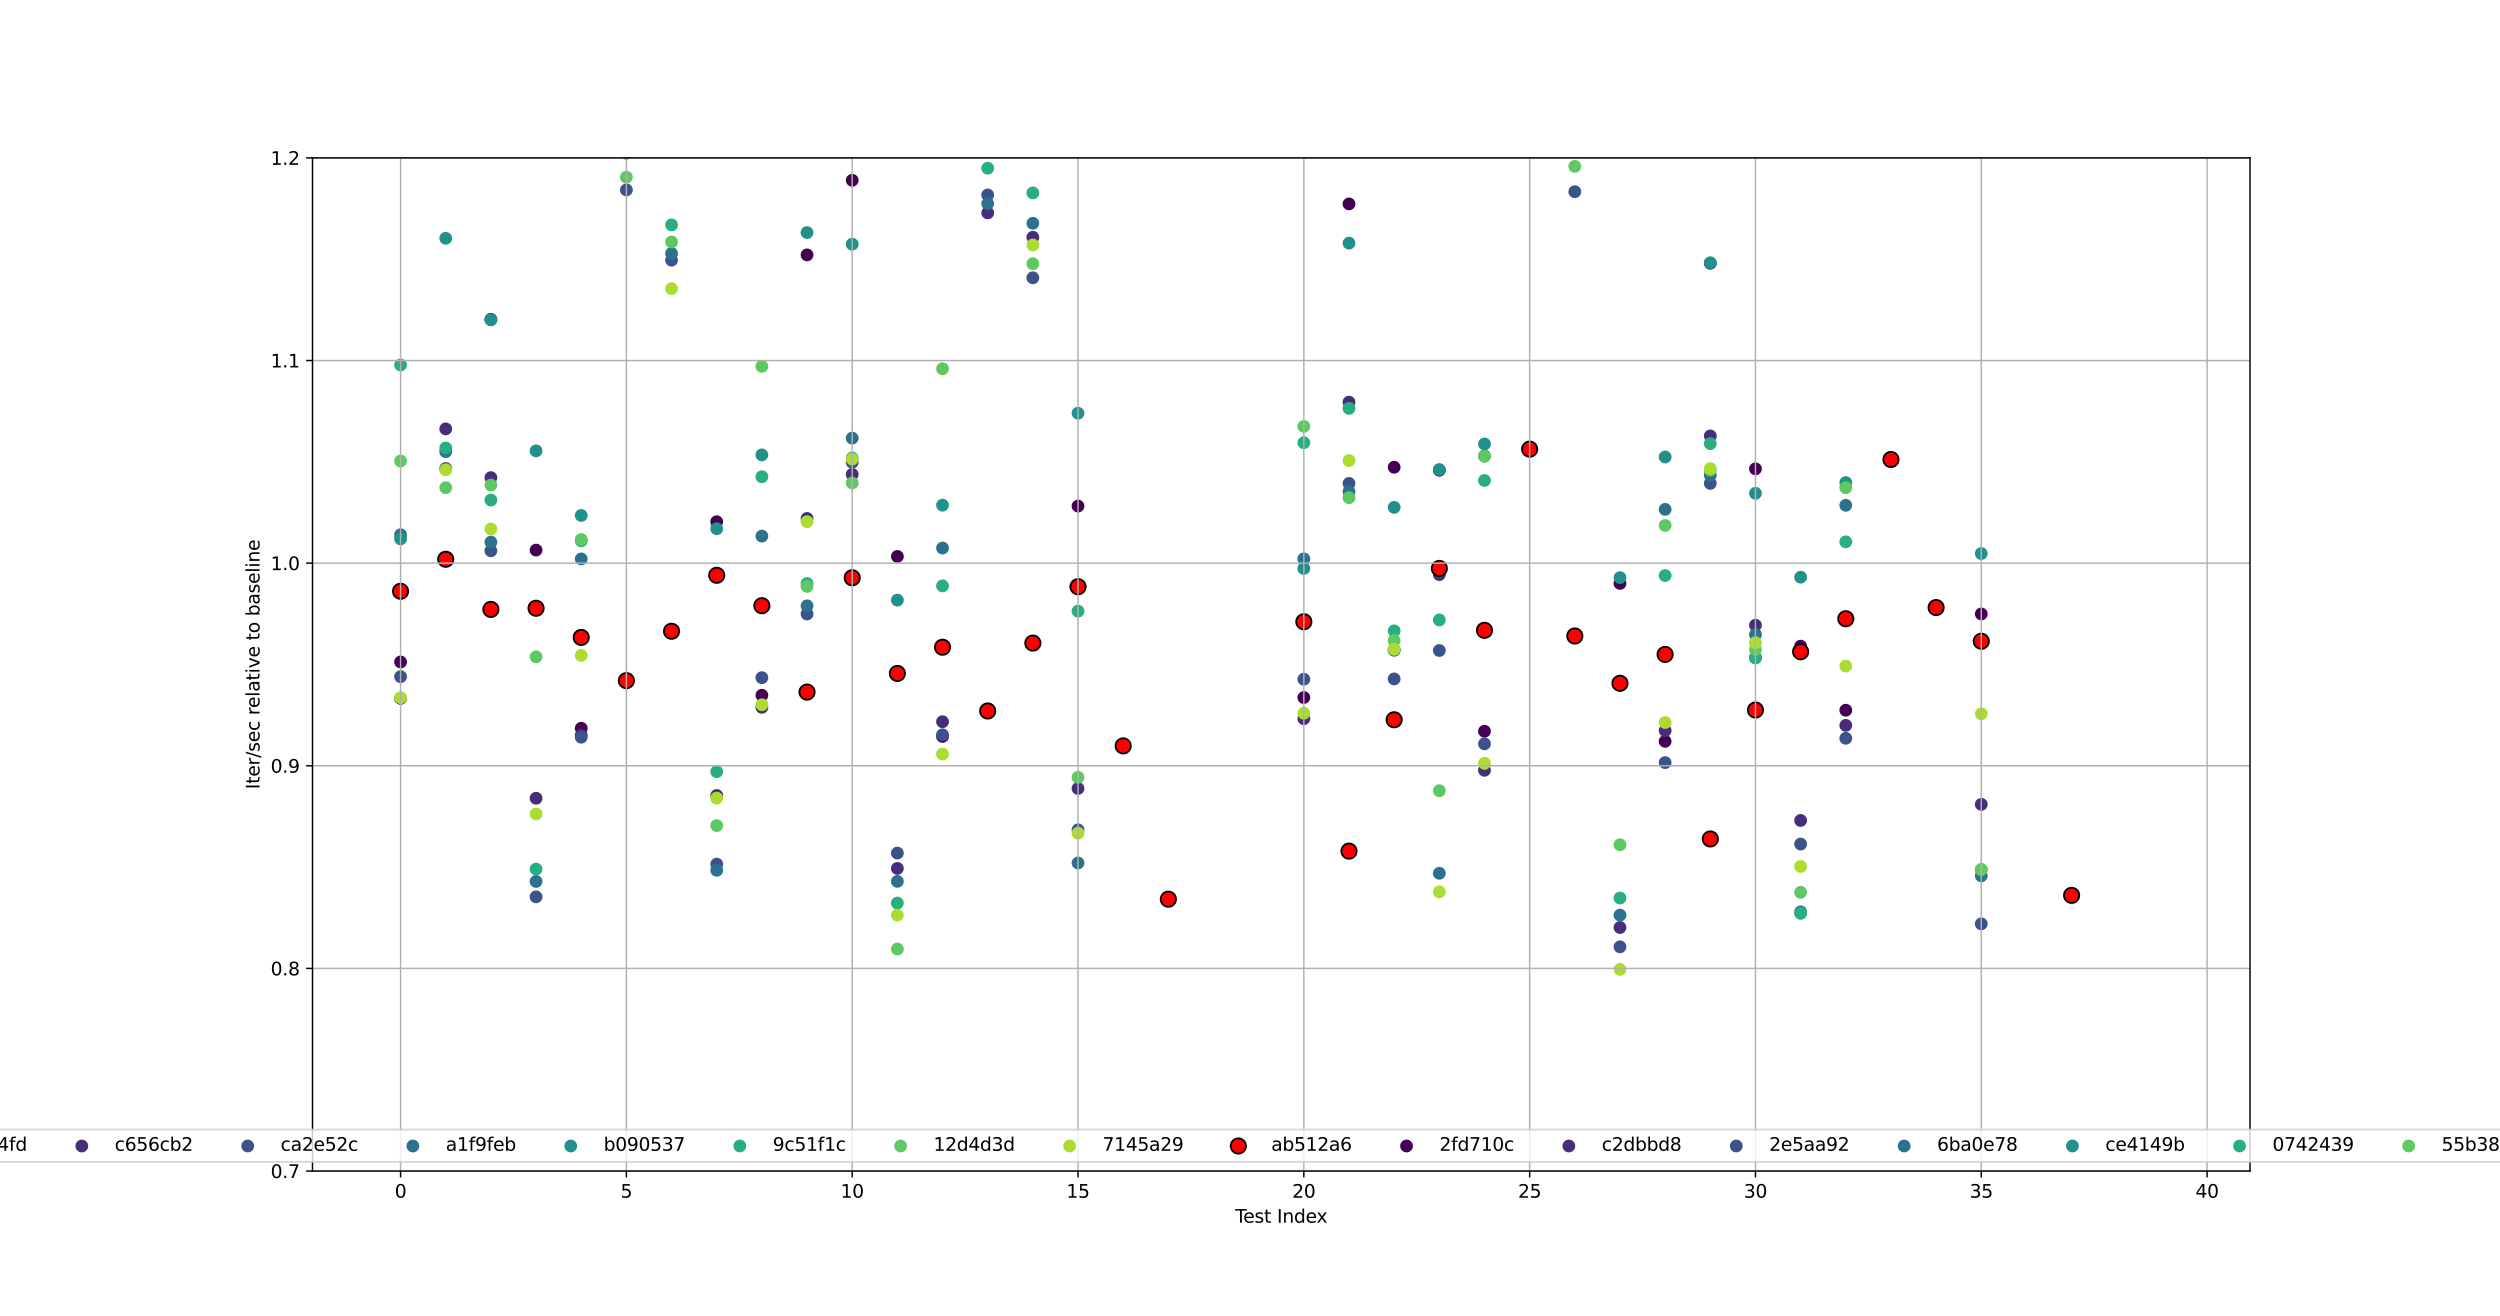 <?xml version="1.0" encoding="utf-8" standalone="no"?>
<!DOCTYPE svg PUBLIC "-//W3C//DTD SVG 1.1//EN"
  "http://www.w3.org/Graphics/SVG/1.1/DTD/svg11.dtd">
<svg xmlns:xlink="http://www.w3.org/1999/xlink" width="1368pt" height="720pt" viewBox="0 0 1368 720" xmlns="http://www.w3.org/2000/svg" version="1.1">
 <defs>
  <style type="text/css">*{stroke-linejoin: round; stroke-linecap: butt}</style>
 </defs>
 <g id="figure_1">
  <g id="patch_1">
   <path d="M 0 720 
L 1368 720 
L 1368 0 
L 0 0 
z
" style="fill: #ffffff"/>
  </g>
  <g id="axes_1">
   <g id="patch_2">
    <path d="M 171 640.8 
L 1231.2 640.8 
L 1231.2 86.4 
L 171 86.4 
z
" style="fill: #ffffff"/>
   </g>
   <g id="PathCollection_1">
    <defs>
     <path id="m6404a3c528" d="M 0 3 
C 0.796 3 1.559 2.684 2.121 2.121 
C 2.684 1.559 3 0.796 3 0 
C 3 -0.796 2.684 -1.559 2.121 -2.121 
C 1.559 -2.684 0.796 -3 0 -3 
C -0.796 -3 -1.559 -2.684 -2.121 -2.121 
C -2.684 -1.559 -3 -0.796 -3 0 
C -3 0.796 -2.684 1.559 -2.121 2.121 
C -1.559 2.684 -0.796 3 0 3 
z
" style="stroke: #440154"/>
    </defs>
    <g clip-path="url(#p00903e8af7)">
     <use xlink:href="#m6404a3c528" x="219.191" y="362.218" style="fill: #440154; stroke: #440154"/>
    </g>
   </g>
   <g id="PathCollection_2">
    <defs>
     <path id="m7aaece6787" d="M 0 3 
C 0.796 3 1.559 2.684 2.121 2.121 
C 2.684 1.559 3 0.796 3 0 
C 3 -0.796 2.684 -1.559 2.121 -2.121 
C 1.559 -2.684 0.796 -3 0 -3 
C -0.796 -3 -1.559 -2.684 -2.121 -2.121 
C -2.684 -1.559 -3 -0.796 -3 0 
C -3 0.796 -2.684 1.559 -2.121 2.121 
C -1.559 2.684 -0.796 3 0 3 
z
" style="stroke: #472d7b"/>
    </defs>
    <g clip-path="url(#p00903e8af7)">
     <use xlink:href="#m7aaece6787" x="219.191" y="382.159" style="fill: #472d7b; stroke: #472d7b"/>
    </g>
   </g>
   <g id="PathCollection_3">
    <defs>
     <path id="m84728ce962" d="M 0 3 
C 0.796 3 1.559 2.684 2.121 2.121 
C 2.684 1.559 3 0.796 3 0 
C 3 -0.796 2.684 -1.559 2.121 -2.121 
C 1.559 -2.684 0.796 -3 0 -3 
C -0.796 -3 -1.559 -2.684 -2.121 -2.121 
C -2.684 -1.559 -3 -0.796 -3 0 
C -3 0.796 -2.684 1.559 -2.121 2.121 
C -1.559 2.684 -0.796 3 0 3 
z
" style="stroke: #3b528b"/>
    </defs>
    <g clip-path="url(#p00903e8af7)">
     <use xlink:href="#m84728ce962" x="219.191" y="370.266" style="fill: #3b528b; stroke: #3b528b"/>
    </g>
   </g>
   <g id="PathCollection_4">
    <defs>
     <path id="md3a32b899d" d="M 0 3 
C 0.796 3 1.559 2.684 2.121 2.121 
C 2.684 1.559 3 0.796 3 0 
C 3 -0.796 2.684 -1.559 2.121 -2.121 
C 1.559 -2.684 0.796 -3 0 -3 
C -0.796 -3 -1.559 -2.684 -2.121 -2.121 
C -2.684 -1.559 -3 -0.796 -3 0 
C -3 0.796 -2.684 1.559 -2.121 2.121 
C -1.559 2.684 -0.796 3 0 3 
z
" style="stroke: #2c728e"/>
    </defs>
    <g clip-path="url(#p00903e8af7)">
     <use xlink:href="#md3a32b899d" x="219.191" y="292.614" style="fill: #2c728e; stroke: #2c728e"/>
    </g>
   </g>
   <g id="PathCollection_5">
    <defs>
     <path id="mfac4b97a0e" d="M 0 3 
C 0.796 3 1.559 2.684 2.121 2.121 
C 2.684 1.559 3 0.796 3 0 
C 3 -0.796 2.684 -1.559 2.121 -2.121 
C 1.559 -2.684 0.796 -3 0 -3 
C -0.796 -3 -1.559 -2.684 -2.121 -2.121 
C -2.684 -1.559 -3 -0.796 -3 0 
C -3 0.796 -2.684 1.559 -2.121 2.121 
C -1.559 2.684 -0.796 3 0 3 
z
" style="stroke: #21918c"/>
    </defs>
    <g clip-path="url(#p00903e8af7)">
     <use xlink:href="#mfac4b97a0e" x="219.191" y="294.875" style="fill: #21918c; stroke: #21918c"/>
    </g>
   </g>
   <g id="PathCollection_6">
    <defs>
     <path id="m7115ce5b5f" d="M 0 3 
C 0.796 3 1.559 2.684 2.121 2.121 
C 2.684 1.559 3 0.796 3 0 
C 3 -0.796 2.684 -1.559 2.121 -2.121 
C 1.559 -2.684 0.796 -3 0 -3 
C -0.796 -3 -1.559 -2.684 -2.121 -2.121 
C -2.684 -1.559 -3 -0.796 -3 0 
C -3 0.796 -2.684 1.559 -2.121 2.121 
C -1.559 2.684 -0.796 3 0 3 
z
" style="stroke: #28ae80"/>
    </defs>
    <g clip-path="url(#p00903e8af7)">
     <use xlink:href="#m7115ce5b5f" x="219.191" y="199.713" style="fill: #28ae80; stroke: #28ae80"/>
    </g>
   </g>
   <g id="PathCollection_7">
    <defs>
     <path id="m65c5db5ba2" d="M 0 3 
C 0.796 3 1.559 2.684 2.121 2.121 
C 2.684 1.559 3 0.796 3 0 
C 3 -0.796 2.684 -1.559 2.121 -2.121 
C 1.559 -2.684 0.796 -3 0 -3 
C -0.796 -3 -1.559 -2.684 -2.121 -2.121 
C -2.684 -1.559 -3 -0.796 -3 0 
C -3 0.796 -2.684 1.559 -2.121 2.121 
C -1.559 2.684 -0.796 3 0 3 
z
" style="stroke: #5ec962"/>
    </defs>
    <g clip-path="url(#p00903e8af7)">
     <use xlink:href="#m65c5db5ba2" x="219.191" y="252.282" style="fill: #5ec962; stroke: #5ec962"/>
    </g>
   </g>
   <g id="PathCollection_8">
    <defs>
     <path id="m16fdd9f3ce" d="M 0 3 
C 0.796 3 1.559 2.684 2.121 2.121 
C 2.684 1.559 3 0.796 3 0 
C 3 -0.796 2.684 -1.559 2.121 -2.121 
C 1.559 -2.684 0.796 -3 0 -3 
C -0.796 -3 -1.559 -2.684 -2.121 -2.121 
C -2.684 -1.559 -3 -0.796 -3 0 
C -3 0.796 -2.684 1.559 -2.121 2.121 
C -1.559 2.684 -0.796 3 0 3 
z
" style="stroke: #addc30"/>
    </defs>
    <g clip-path="url(#p00903e8af7)">
     <use xlink:href="#m16fdd9f3ce" x="219.191" y="381.759" style="fill: #addc30; stroke: #addc30"/>
    </g>
   </g>
   <g id="PathCollection_9">
    <defs>
     <path id="m0d84ae0279" d="M 0 4.183 
C 1.109 4.183 2.174 3.743 2.958 2.958 
C 3.743 2.174 4.183 1.109 4.183 0 
C 4.183 -1.109 3.743 -2.174 2.958 -2.958 
C 2.174 -3.743 1.109 -4.183 0 -4.183 
C -1.109 -4.183 -2.174 -3.743 -2.958 -2.958 
C -3.743 -2.174 -4.183 -1.109 -4.183 0 
C -4.183 1.109 -3.743 2.174 -2.958 2.958 
C -2.174 3.743 -1.109 4.183 0 4.183 
z
" style="stroke: #000000"/>
    </defs>
    <g clip-path="url(#p00903e8af7)">
     <use xlink:href="#m0d84ae0279" x="219.191" y="323.537" style="fill: #ff0000; stroke: #000000"/>
    </g>
   </g>
   <g id="PathCollection_10">
    <g clip-path="url(#p00903e8af7)">
     <use xlink:href="#m6404a3c528" x="243.904" y="20.312" style="fill: #440154; stroke: #440154"/>
    </g>
   </g>
   <g id="PathCollection_11">
    <g clip-path="url(#p00903e8af7)">
     <use xlink:href="#m7aaece6787" x="243.904" y="234.697" style="fill: #472d7b; stroke: #472d7b"/>
    </g>
   </g>
   <g id="PathCollection_12">
    <g clip-path="url(#p00903e8af7)">
     <use xlink:href="#m84728ce962" x="243.904" y="256.352" style="fill: #3b528b; stroke: #3b528b"/>
    </g>
   </g>
   <g id="PathCollection_13">
    <g clip-path="url(#p00903e8af7)">
     <use xlink:href="#md3a32b899d" x="243.904" y="247.138" style="fill: #2c728e; stroke: #2c728e"/>
    </g>
   </g>
   <g id="PathCollection_14">
    <g clip-path="url(#p00903e8af7)">
     <use xlink:href="#mfac4b97a0e" x="243.904" y="130.403" style="fill: #21918c; stroke: #21918c"/>
    </g>
   </g>
   <g id="PathCollection_15">
    <g clip-path="url(#p00903e8af7)">
     <use xlink:href="#m7115ce5b5f" x="243.904" y="245.122" style="fill: #28ae80; stroke: #28ae80"/>
    </g>
   </g>
   <g id="PathCollection_16">
    <g clip-path="url(#p00903e8af7)">
     <use xlink:href="#m65c5db5ba2" x="243.904" y="266.842" style="fill: #5ec962; stroke: #5ec962"/>
    </g>
   </g>
   <g id="PathCollection_17">
    <g clip-path="url(#p00903e8af7)">
     <use xlink:href="#m16fdd9f3ce" x="243.904" y="257.084" style="fill: #addc30; stroke: #addc30"/>
    </g>
   </g>
   <g id="PathCollection_18">
    <g clip-path="url(#p00903e8af7)">
     <use xlink:href="#m0d84ae0279" x="243.904" y="306.027" style="fill: #ff0000; stroke: #000000"/>
    </g>
   </g>
   <g id="PathCollection_19">
    <g clip-path="url(#p00903e8af7)">
     <use xlink:href="#m6404a3c528" x="268.617" y="174.751" style="fill: #440154; stroke: #440154"/>
    </g>
   </g>
   <g id="PathCollection_20">
    <g clip-path="url(#p00903e8af7)">
     <use xlink:href="#m7aaece6787" x="268.617" y="261.355" style="fill: #472d7b; stroke: #472d7b"/>
    </g>
   </g>
   <g id="PathCollection_21">
    <g clip-path="url(#p00903e8af7)">
     <use xlink:href="#m84728ce962" x="268.617" y="301.4" style="fill: #3b528b; stroke: #3b528b"/>
    </g>
   </g>
   <g id="PathCollection_22">
    <g clip-path="url(#p00903e8af7)">
     <use xlink:href="#md3a32b899d" x="268.617" y="296.647" style="fill: #2c728e; stroke: #2c728e"/>
    </g>
   </g>
   <g id="PathCollection_23">
    <g clip-path="url(#p00903e8af7)">
     <use xlink:href="#mfac4b97a0e" x="268.617" y="175.05" style="fill: #21918c; stroke: #21918c"/>
    </g>
   </g>
   <g id="PathCollection_24">
    <g clip-path="url(#p00903e8af7)">
     <use xlink:href="#m7115ce5b5f" x="268.617" y="273.638" style="fill: #28ae80; stroke: #28ae80"/>
    </g>
   </g>
   <g id="PathCollection_25">
    <g clip-path="url(#p00903e8af7)">
     <use xlink:href="#m65c5db5ba2" x="268.617" y="265.428" style="fill: #5ec962; stroke: #5ec962"/>
    </g>
   </g>
   <g id="PathCollection_26">
    <g clip-path="url(#p00903e8af7)">
     <use xlink:href="#m16fdd9f3ce" x="268.617" y="289.458" style="fill: #addc30; stroke: #addc30"/>
    </g>
   </g>
   <g id="PathCollection_27">
    <g clip-path="url(#p00903e8af7)">
     <use xlink:href="#m0d84ae0279" x="268.617" y="333.46" style="fill: #ff0000; stroke: #000000"/>
    </g>
   </g>
   <g id="PathCollection_28">
    <g clip-path="url(#p00903e8af7)">
     <use xlink:href="#m6404a3c528" x="293.331" y="301.012" style="fill: #440154; stroke: #440154"/>
    </g>
   </g>
   <g id="PathCollection_29">
    <g clip-path="url(#p00903e8af7)">
     <use xlink:href="#m7aaece6787" x="293.331" y="436.796" style="fill: #472d7b; stroke: #472d7b"/>
    </g>
   </g>
   <g id="PathCollection_30">
    <g clip-path="url(#p00903e8af7)">
     <use xlink:href="#m84728ce962" x="293.331" y="490.753" style="fill: #3b528b; stroke: #3b528b"/>
    </g>
   </g>
   <g id="PathCollection_31">
    <g clip-path="url(#p00903e8af7)">
     <use xlink:href="#md3a32b899d" x="293.331" y="482.312" style="fill: #2c728e; stroke: #2c728e"/>
    </g>
   </g>
   <g id="PathCollection_32">
    <g clip-path="url(#p00903e8af7)">
     <use xlink:href="#mfac4b97a0e" x="293.331" y="246.717" style="fill: #21918c; stroke: #21918c"/>
    </g>
   </g>
   <g id="PathCollection_33">
    <g clip-path="url(#p00903e8af7)">
     <use xlink:href="#m7115ce5b5f" x="293.331" y="475.587" style="fill: #28ae80; stroke: #28ae80"/>
    </g>
   </g>
   <g id="PathCollection_34">
    <g clip-path="url(#p00903e8af7)">
     <use xlink:href="#m65c5db5ba2" x="293.331" y="359.422" style="fill: #5ec962; stroke: #5ec962"/>
    </g>
   </g>
   <g id="PathCollection_35">
    <g clip-path="url(#p00903e8af7)">
     <use xlink:href="#m16fdd9f3ce" x="293.331" y="445.413" style="fill: #addc30; stroke: #addc30"/>
    </g>
   </g>
   <g id="PathCollection_36">
    <g clip-path="url(#p00903e8af7)">
     <use xlink:href="#m0d84ae0279" x="293.331" y="332.831" style="fill: #ff0000; stroke: #000000"/>
    </g>
   </g>
   <g id="PathCollection_37">
    <g clip-path="url(#p00903e8af7)">
     <use xlink:href="#m6404a3c528" x="318.044" y="398.491" style="fill: #440154; stroke: #440154"/>
    </g>
   </g>
   <g id="PathCollection_38">
    <g clip-path="url(#p00903e8af7)">
     <use xlink:href="#m7aaece6787" x="318.044" y="402.271" style="fill: #472d7b; stroke: #472d7b"/>
    </g>
   </g>
   <g id="PathCollection_39">
    <g clip-path="url(#p00903e8af7)">
     <use xlink:href="#m84728ce962" x="318.044" y="403.404" style="fill: #3b528b; stroke: #3b528b"/>
    </g>
   </g>
   <g id="PathCollection_40">
    <g clip-path="url(#p00903e8af7)">
     <use xlink:href="#md3a32b899d" x="318.044" y="305.844" style="fill: #2c728e; stroke: #2c728e"/>
    </g>
   </g>
   <g id="PathCollection_41">
    <g clip-path="url(#p00903e8af7)">
     <use xlink:href="#mfac4b97a0e" x="318.044" y="282.067" style="fill: #21918c; stroke: #21918c"/>
    </g>
   </g>
   <g id="PathCollection_42">
    <g clip-path="url(#p00903e8af7)">
     <use xlink:href="#m7115ce5b5f" x="318.044" y="295.929" style="fill: #28ae80; stroke: #28ae80"/>
    </g>
   </g>
   <g id="PathCollection_43">
    <g clip-path="url(#p00903e8af7)">
     <use xlink:href="#m65c5db5ba2" x="318.044" y="295.242" style="fill: #5ec962; stroke: #5ec962"/>
    </g>
   </g>
   <g id="PathCollection_44">
    <g clip-path="url(#p00903e8af7)">
     <use xlink:href="#m16fdd9f3ce" x="318.044" y="358.639" style="fill: #addc30; stroke: #addc30"/>
    </g>
   </g>
   <g id="PathCollection_45">
    <g clip-path="url(#p00903e8af7)">
     <use xlink:href="#m0d84ae0279" x="318.044" y="348.801" style="fill: #ff0000; stroke: #000000"/>
    </g>
   </g>
   <g id="PathCollection_46">
    <g clip-path="url(#p00903e8af7)"/>
   </g>
   <g id="PathCollection_47">
    <g clip-path="url(#p00903e8af7)">
     <use xlink:href="#m7aaece6787" x="342.757" y="83.817" style="fill: #472d7b; stroke: #472d7b"/>
    </g>
   </g>
   <g id="PathCollection_48">
    <g clip-path="url(#p00903e8af7)">
     <use xlink:href="#m84728ce962" x="342.757" y="103.939" style="fill: #3b528b; stroke: #3b528b"/>
    </g>
   </g>
   <g id="PathCollection_49">
    <g clip-path="url(#p00903e8af7)"/>
   </g>
   <g id="PathCollection_50">
    <g clip-path="url(#p00903e8af7)"/>
   </g>
   <g id="PathCollection_51">
    <g clip-path="url(#p00903e8af7)">
     <use xlink:href="#m7115ce5b5f" x="342.757" y="39.497" style="fill: #28ae80; stroke: #28ae80"/>
    </g>
   </g>
   <g id="PathCollection_52">
    <g clip-path="url(#p00903e8af7)">
     <use xlink:href="#m65c5db5ba2" x="342.757" y="96.963" style="fill: #5ec962; stroke: #5ec962"/>
    </g>
   </g>
   <g id="PathCollection_53">
    <g clip-path="url(#p00903e8af7)">
     <use xlink:href="#m16fdd9f3ce" x="342.757" y="25.526" style="fill: #addc30; stroke: #addc30"/>
    </g>
   </g>
   <g id="PathCollection_54">
    <g clip-path="url(#p00903e8af7)">
     <use xlink:href="#m0d84ae0279" x="342.757" y="372.448" style="fill: #ff0000; stroke: #000000"/>
    </g>
   </g>
   <g id="PathCollection_55">
    <g clip-path="url(#p00903e8af7)"/>
   </g>
   <g id="PathCollection_56">
    <g clip-path="url(#p00903e8af7)">
     <use xlink:href="#m7aaece6787" x="367.471" y="50.755" style="fill: #472d7b; stroke: #472d7b"/>
    </g>
   </g>
   <g id="PathCollection_57">
    <g clip-path="url(#p00903e8af7)">
     <use xlink:href="#m84728ce962" x="367.471" y="142.37" style="fill: #3b528b; stroke: #3b528b"/>
    </g>
   </g>
   <g id="PathCollection_58">
    <g clip-path="url(#p00903e8af7)">
     <use xlink:href="#md3a32b899d" x="367.471" y="138.682" style="fill: #2c728e; stroke: #2c728e"/>
    </g>
   </g>
   <g id="PathCollection_59">
    <g clip-path="url(#p00903e8af7)">
     <use xlink:href="#mfac4b97a0e" x="367.471" y="5.937" style="fill: #21918c; stroke: #21918c"/>
    </g>
   </g>
   <g id="PathCollection_60">
    <g clip-path="url(#p00903e8af7)">
     <use xlink:href="#m7115ce5b5f" x="367.471" y="123.057" style="fill: #28ae80; stroke: #28ae80"/>
    </g>
   </g>
   <g id="PathCollection_61">
    <g clip-path="url(#p00903e8af7)">
     <use xlink:href="#m65c5db5ba2" x="367.471" y="132.429" style="fill: #5ec962; stroke: #5ec962"/>
    </g>
   </g>
   <g id="PathCollection_62">
    <g clip-path="url(#p00903e8af7)">
     <use xlink:href="#m16fdd9f3ce" x="367.471" y="157.924" style="fill: #addc30; stroke: #addc30"/>
    </g>
   </g>
   <g id="PathCollection_63">
    <g clip-path="url(#p00903e8af7)">
     <use xlink:href="#m0d84ae0279" x="367.471" y="345.425" style="fill: #ff0000; stroke: #000000"/>
    </g>
   </g>
   <g id="PathCollection_64">
    <g clip-path="url(#p00903e8af7)">
     <use xlink:href="#m6404a3c528" x="392.184" y="285.476" style="fill: #440154; stroke: #440154"/>
    </g>
   </g>
   <g id="PathCollection_65">
    <g clip-path="url(#p00903e8af7)">
     <use xlink:href="#m7aaece6787" x="392.184" y="435.288" style="fill: #472d7b; stroke: #472d7b"/>
    </g>
   </g>
   <g id="PathCollection_66">
    <g clip-path="url(#p00903e8af7)">
     <use xlink:href="#m84728ce962" x="392.184" y="472.857" style="fill: #3b528b; stroke: #3b528b"/>
    </g>
   </g>
   <g id="PathCollection_67">
    <g clip-path="url(#p00903e8af7)">
     <use xlink:href="#md3a32b899d" x="392.184" y="476.232" style="fill: #2c728e; stroke: #2c728e"/>
    </g>
   </g>
   <g id="PathCollection_68">
    <g clip-path="url(#p00903e8af7)">
     <use xlink:href="#mfac4b97a0e" x="392.184" y="289.323" style="fill: #21918c; stroke: #21918c"/>
    </g>
   </g>
   <g id="PathCollection_69">
    <g clip-path="url(#p00903e8af7)">
     <use xlink:href="#m7115ce5b5f" x="392.184" y="422.266" style="fill: #28ae80; stroke: #28ae80"/>
    </g>
   </g>
   <g id="PathCollection_70">
    <g clip-path="url(#p00903e8af7)">
     <use xlink:href="#m65c5db5ba2" x="392.184" y="451.767" style="fill: #5ec962; stroke: #5ec962"/>
    </g>
   </g>
   <g id="PathCollection_71">
    <g clip-path="url(#p00903e8af7)">
     <use xlink:href="#m16fdd9f3ce" x="392.184" y="436.727" style="fill: #addc30; stroke: #addc30"/>
    </g>
   </g>
   <g id="PathCollection_72">
    <g clip-path="url(#p00903e8af7)">
     <use xlink:href="#m0d84ae0279" x="392.184" y="314.799" style="fill: #ff0000; stroke: #000000"/>
    </g>
   </g>
   <g id="PathCollection_73">
    <g clip-path="url(#p00903e8af7)">
     <use xlink:href="#m6404a3c528" x="416.897" y="380.445" style="fill: #440154; stroke: #440154"/>
    </g>
   </g>
   <g id="PathCollection_74">
    <g clip-path="url(#p00903e8af7)">
     <use xlink:href="#m7aaece6787" x="416.897" y="387.049" style="fill: #472d7b; stroke: #472d7b"/>
    </g>
   </g>
   <g id="PathCollection_75">
    <g clip-path="url(#p00903e8af7)">
     <use xlink:href="#m84728ce962" x="416.897" y="370.82" style="fill: #3b528b; stroke: #3b528b"/>
    </g>
   </g>
   <g id="PathCollection_76">
    <g clip-path="url(#p00903e8af7)">
     <use xlink:href="#md3a32b899d" x="416.897" y="293.348" style="fill: #2c728e; stroke: #2c728e"/>
    </g>
   </g>
   <g id="PathCollection_77">
    <g clip-path="url(#p00903e8af7)">
     <use xlink:href="#mfac4b97a0e" x="416.897" y="248.918" style="fill: #21918c; stroke: #21918c"/>
    </g>
   </g>
   <g id="PathCollection_78">
    <g clip-path="url(#p00903e8af7)">
     <use xlink:href="#m7115ce5b5f" x="416.897" y="260.864" style="fill: #28ae80; stroke: #28ae80"/>
    </g>
   </g>
   <g id="PathCollection_79">
    <g clip-path="url(#p00903e8af7)">
     <use xlink:href="#m65c5db5ba2" x="416.897" y="200.452" style="fill: #5ec962; stroke: #5ec962"/>
    </g>
   </g>
   <g id="PathCollection_80">
    <g clip-path="url(#p00903e8af7)">
     <use xlink:href="#m16fdd9f3ce" x="416.897" y="385.638" style="fill: #addc30; stroke: #addc30"/>
    </g>
   </g>
   <g id="PathCollection_81">
    <g clip-path="url(#p00903e8af7)">
     <use xlink:href="#m0d84ae0279" x="416.897" y="331.438" style="fill: #ff0000; stroke: #000000"/>
    </g>
   </g>
   <g id="PathCollection_82">
    <g clip-path="url(#p00903e8af7)">
     <use xlink:href="#m6404a3c528" x="441.61" y="139.474" style="fill: #440154; stroke: #440154"/>
    </g>
   </g>
   <g id="PathCollection_83">
    <g clip-path="url(#p00903e8af7)">
     <use xlink:href="#m7aaece6787" x="441.61" y="283.693" style="fill: #472d7b; stroke: #472d7b"/>
    </g>
   </g>
   <g id="PathCollection_84">
    <g clip-path="url(#p00903e8af7)">
     <use xlink:href="#m84728ce962" x="441.61" y="335.986" style="fill: #3b528b; stroke: #3b528b"/>
    </g>
   </g>
   <g id="PathCollection_85">
    <g clip-path="url(#p00903e8af7)">
     <use xlink:href="#md3a32b899d" x="441.61" y="331.515" style="fill: #2c728e; stroke: #2c728e"/>
    </g>
   </g>
   <g id="PathCollection_86">
    <g clip-path="url(#p00903e8af7)">
     <use xlink:href="#mfac4b97a0e" x="441.61" y="127.266" style="fill: #21918c; stroke: #21918c"/>
    </g>
   </g>
   <g id="PathCollection_87">
    <g clip-path="url(#p00903e8af7)">
     <use xlink:href="#m7115ce5b5f" x="441.61" y="319.279" style="fill: #28ae80; stroke: #28ae80"/>
    </g>
   </g>
   <g id="PathCollection_88">
    <g clip-path="url(#p00903e8af7)">
     <use xlink:href="#m65c5db5ba2" x="441.61" y="320.888" style="fill: #5ec962; stroke: #5ec962"/>
    </g>
   </g>
   <g id="PathCollection_89">
    <g clip-path="url(#p00903e8af7)">
     <use xlink:href="#m16fdd9f3ce" x="441.61" y="285.47" style="fill: #addc30; stroke: #addc30"/>
    </g>
   </g>
   <g id="PathCollection_90">
    <g clip-path="url(#p00903e8af7)">
     <use xlink:href="#m0d84ae0279" x="441.61" y="378.707" style="fill: #ff0000; stroke: #000000"/>
    </g>
   </g>
   <g id="PathCollection_91">
    <g clip-path="url(#p00903e8af7)">
     <use xlink:href="#m6404a3c528" x="466.324" y="98.655" style="fill: #440154; stroke: #440154"/>
    </g>
   </g>
   <g id="PathCollection_92">
    <g clip-path="url(#p00903e8af7)">
     <use xlink:href="#m7aaece6787" x="466.324" y="259.581" style="fill: #472d7b; stroke: #472d7b"/>
    </g>
   </g>
   <g id="PathCollection_93">
    <g clip-path="url(#p00903e8af7)">
     <use xlink:href="#m84728ce962" x="466.324" y="252.995" style="fill: #3b528b; stroke: #3b528b"/>
    </g>
   </g>
   <g id="PathCollection_94">
    <g clip-path="url(#p00903e8af7)">
     <use xlink:href="#md3a32b899d" x="466.324" y="239.749" style="fill: #2c728e; stroke: #2c728e"/>
    </g>
   </g>
   <g id="PathCollection_95">
    <g clip-path="url(#p00903e8af7)">
     <use xlink:href="#mfac4b97a0e" x="466.324" y="133.624" style="fill: #21918c; stroke: #21918c"/>
    </g>
   </g>
   <g id="PathCollection_96">
    <g clip-path="url(#p00903e8af7)">
     <use xlink:href="#m7115ce5b5f" x="466.324" y="250.612" style="fill: #28ae80; stroke: #28ae80"/>
    </g>
   </g>
   <g id="PathCollection_97">
    <g clip-path="url(#p00903e8af7)">
     <use xlink:href="#m65c5db5ba2" x="466.324" y="264.256" style="fill: #5ec962; stroke: #5ec962"/>
    </g>
   </g>
   <g id="PathCollection_98">
    <g clip-path="url(#p00903e8af7)">
     <use xlink:href="#m16fdd9f3ce" x="466.324" y="251.208" style="fill: #addc30; stroke: #addc30"/>
    </g>
   </g>
   <g id="PathCollection_99">
    <g clip-path="url(#p00903e8af7)">
     <use xlink:href="#m0d84ae0279" x="466.324" y="316.161" style="fill: #ff0000; stroke: #000000"/>
    </g>
   </g>
   <g id="PathCollection_100">
    <g clip-path="url(#p00903e8af7)">
     <use xlink:href="#m6404a3c528" x="491.037" y="304.481" style="fill: #440154; stroke: #440154"/>
    </g>
   </g>
   <g id="PathCollection_101">
    <g clip-path="url(#p00903e8af7)">
     <use xlink:href="#m7aaece6787" x="491.037" y="475.201" style="fill: #472d7b; stroke: #472d7b"/>
    </g>
   </g>
   <g id="PathCollection_102">
    <g clip-path="url(#p00903e8af7)">
     <use xlink:href="#m84728ce962" x="491.037" y="466.806" style="fill: #3b528b; stroke: #3b528b"/>
    </g>
   </g>
   <g id="PathCollection_103">
    <g clip-path="url(#p00903e8af7)">
     <use xlink:href="#md3a32b899d" x="491.037" y="482.263" style="fill: #2c728e; stroke: #2c728e"/>
    </g>
   </g>
   <g id="PathCollection_104">
    <g clip-path="url(#p00903e8af7)">
     <use xlink:href="#mfac4b97a0e" x="491.037" y="328.397" style="fill: #21918c; stroke: #21918c"/>
    </g>
   </g>
   <g id="PathCollection_105">
    <g clip-path="url(#p00903e8af7)">
     <use xlink:href="#m7115ce5b5f" x="491.037" y="494.178" style="fill: #28ae80; stroke: #28ae80"/>
    </g>
   </g>
   <g id="PathCollection_106">
    <g clip-path="url(#p00903e8af7)">
     <use xlink:href="#m65c5db5ba2" x="491.037" y="519.302" style="fill: #5ec962; stroke: #5ec962"/>
    </g>
   </g>
   <g id="PathCollection_107">
    <g clip-path="url(#p00903e8af7)">
     <use xlink:href="#m16fdd9f3ce" x="491.037" y="500.796" style="fill: #addc30; stroke: #addc30"/>
    </g>
   </g>
   <g id="PathCollection_108">
    <g clip-path="url(#p00903e8af7)">
     <use xlink:href="#m0d84ae0279" x="491.037" y="368.508" style="fill: #ff0000; stroke: #000000"/>
    </g>
   </g>
   <g id="PathCollection_109">
    <g clip-path="url(#p00903e8af7)">
     <use xlink:href="#m6404a3c528" x="515.75" y="402.961" style="fill: #440154; stroke: #440154"/>
    </g>
   </g>
   <g id="PathCollection_110">
    <g clip-path="url(#p00903e8af7)">
     <use xlink:href="#m7aaece6787" x="515.75" y="394.932" style="fill: #472d7b; stroke: #472d7b"/>
    </g>
   </g>
   <g id="PathCollection_111">
    <g clip-path="url(#p00903e8af7)">
     <use xlink:href="#m84728ce962" x="515.75" y="402.094" style="fill: #3b528b; stroke: #3b528b"/>
    </g>
   </g>
   <g id="PathCollection_112">
    <g clip-path="url(#p00903e8af7)">
     <use xlink:href="#md3a32b899d" x="515.75" y="299.892" style="fill: #2c728e; stroke: #2c728e"/>
    </g>
   </g>
   <g id="PathCollection_113">
    <g clip-path="url(#p00903e8af7)">
     <use xlink:href="#mfac4b97a0e" x="515.75" y="276.427" style="fill: #21918c; stroke: #21918c"/>
    </g>
   </g>
   <g id="PathCollection_114">
    <g clip-path="url(#p00903e8af7)">
     <use xlink:href="#m7115ce5b5f" x="515.75" y="320.592" style="fill: #28ae80; stroke: #28ae80"/>
    </g>
   </g>
   <g id="PathCollection_115">
    <g clip-path="url(#p00903e8af7)">
     <use xlink:href="#m65c5db5ba2" x="515.75" y="201.783" style="fill: #5ec962; stroke: #5ec962"/>
    </g>
   </g>
   <g id="PathCollection_116">
    <g clip-path="url(#p00903e8af7)">
     <use xlink:href="#m16fdd9f3ce" x="515.75" y="412.631" style="fill: #addc30; stroke: #addc30"/>
    </g>
   </g>
   <g id="PathCollection_117">
    <g clip-path="url(#p00903e8af7)">
     <use xlink:href="#m0d84ae0279" x="515.75" y="354.154" style="fill: #ff0000; stroke: #000000"/>
    </g>
   </g>
   <g id="PathCollection_118">
    <g clip-path="url(#p00903e8af7)"/>
   </g>
   <g id="PathCollection_119">
    <g clip-path="url(#p00903e8af7)">
     <use xlink:href="#m7aaece6787" x="540.464" y="116.475" style="fill: #472d7b; stroke: #472d7b"/>
    </g>
   </g>
   <g id="PathCollection_120">
    <g clip-path="url(#p00903e8af7)">
     <use xlink:href="#m84728ce962" x="540.464" y="106.695" style="fill: #3b528b; stroke: #3b528b"/>
    </g>
   </g>
   <g id="PathCollection_121">
    <g clip-path="url(#p00903e8af7)">
     <use xlink:href="#md3a32b899d" x="540.464" y="111.437" style="fill: #2c728e; stroke: #2c728e"/>
    </g>
   </g>
   <g id="PathCollection_122">
    <g clip-path="url(#p00903e8af7)"/>
   </g>
   <g id="PathCollection_123">
    <g clip-path="url(#p00903e8af7)">
     <use xlink:href="#m7115ce5b5f" x="540.464" y="92.043" style="fill: #28ae80; stroke: #28ae80"/>
    </g>
   </g>
   <g id="PathCollection_124">
    <g clip-path="url(#p00903e8af7)">
     <use xlink:href="#m65c5db5ba2" x="540.464" y="83.061" style="fill: #5ec962; stroke: #5ec962"/>
    </g>
   </g>
   <g id="PathCollection_125">
    <g clip-path="url(#p00903e8af7)">
     <use xlink:href="#m16fdd9f3ce" x="540.464" y="67.653" style="fill: #addc30; stroke: #addc30"/>
    </g>
   </g>
   <g id="PathCollection_126">
    <g clip-path="url(#p00903e8af7)">
     <use xlink:href="#m0d84ae0279" x="540.464" y="389.055" style="fill: #ff0000; stroke: #000000"/>
    </g>
   </g>
   <g id="PathCollection_127">
    <g clip-path="url(#p00903e8af7)"/>
   </g>
   <g id="PathCollection_128">
    <g clip-path="url(#p00903e8af7)">
     <use xlink:href="#m7aaece6787" x="565.177" y="129.835" style="fill: #472d7b; stroke: #472d7b"/>
    </g>
   </g>
   <g id="PathCollection_129">
    <g clip-path="url(#p00903e8af7)">
     <use xlink:href="#m84728ce962" x="565.177" y="152.002" style="fill: #3b528b; stroke: #3b528b"/>
    </g>
   </g>
   <g id="PathCollection_130">
    <g clip-path="url(#p00903e8af7)">
     <use xlink:href="#md3a32b899d" x="565.177" y="122.174" style="fill: #2c728e; stroke: #2c728e"/>
    </g>
   </g>
   <g id="PathCollection_131">
    <g clip-path="url(#p00903e8af7)"/>
   </g>
   <g id="PathCollection_132">
    <g clip-path="url(#p00903e8af7)">
     <use xlink:href="#m7115ce5b5f" x="565.177" y="105.553" style="fill: #28ae80; stroke: #28ae80"/>
    </g>
   </g>
   <g id="PathCollection_133">
    <g clip-path="url(#p00903e8af7)">
     <use xlink:href="#m65c5db5ba2" x="565.177" y="144.294" style="fill: #5ec962; stroke: #5ec962"/>
    </g>
   </g>
   <g id="PathCollection_134">
    <g clip-path="url(#p00903e8af7)">
     <use xlink:href="#m16fdd9f3ce" x="565.177" y="134.05" style="fill: #addc30; stroke: #addc30"/>
    </g>
   </g>
   <g id="PathCollection_135">
    <g clip-path="url(#p00903e8af7)">
     <use xlink:href="#m0d84ae0279" x="565.177" y="351.892" style="fill: #ff0000; stroke: #000000"/>
    </g>
   </g>
   <g id="PathCollection_136">
    <g clip-path="url(#p00903e8af7)">
     <use xlink:href="#m6404a3c528" x="589.89" y="276.911" style="fill: #440154; stroke: #440154"/>
    </g>
   </g>
   <g id="PathCollection_137">
    <g clip-path="url(#p00903e8af7)">
     <use xlink:href="#m7aaece6787" x="589.89" y="431.452" style="fill: #472d7b; stroke: #472d7b"/>
    </g>
   </g>
   <g id="PathCollection_138">
    <g clip-path="url(#p00903e8af7)">
     <use xlink:href="#m84728ce962" x="589.89" y="454.075" style="fill: #3b528b; stroke: #3b528b"/>
    </g>
   </g>
   <g id="PathCollection_139">
    <g clip-path="url(#p00903e8af7)">
     <use xlink:href="#md3a32b899d" x="589.89" y="472.209" style="fill: #2c728e; stroke: #2c728e"/>
    </g>
   </g>
   <g id="PathCollection_140">
    <g clip-path="url(#p00903e8af7)">
     <use xlink:href="#mfac4b97a0e" x="589.89" y="226.111" style="fill: #21918c; stroke: #21918c"/>
    </g>
   </g>
   <g id="PathCollection_141">
    <g clip-path="url(#p00903e8af7)">
     <use xlink:href="#m7115ce5b5f" x="589.89" y="334.409" style="fill: #28ae80; stroke: #28ae80"/>
    </g>
   </g>
   <g id="PathCollection_142">
    <g clip-path="url(#p00903e8af7)">
     <use xlink:href="#m65c5db5ba2" x="589.89" y="425.344" style="fill: #5ec962; stroke: #5ec962"/>
    </g>
   </g>
   <g id="PathCollection_143">
    <g clip-path="url(#p00903e8af7)">
     <use xlink:href="#m16fdd9f3ce" x="589.89" y="455.91" style="fill: #addc30; stroke: #addc30"/>
    </g>
   </g>
   <g id="PathCollection_144">
    <g clip-path="url(#p00903e8af7)">
     <use xlink:href="#m0d84ae0279" x="589.89" y="321.042" style="fill: #ff0000; stroke: #000000"/>
    </g>
   </g>
   <g id="PathCollection_145">
    <g clip-path="url(#p00903e8af7)"/>
   </g>
   <g id="PathCollection_146">
    <g clip-path="url(#p00903e8af7)"/>
   </g>
   <g id="PathCollection_147">
    <g clip-path="url(#p00903e8af7)"/>
   </g>
   <g id="PathCollection_148">
    <g clip-path="url(#p00903e8af7)"/>
   </g>
   <g id="PathCollection_149">
    <g clip-path="url(#p00903e8af7)"/>
   </g>
   <g id="PathCollection_150">
    <g clip-path="url(#p00903e8af7)"/>
   </g>
   <g id="PathCollection_151">
    <g clip-path="url(#p00903e8af7)"/>
   </g>
   <g id="PathCollection_152">
    <g clip-path="url(#p00903e8af7)"/>
   </g>
   <g id="PathCollection_153">
    <g clip-path="url(#p00903e8af7)">
     <use xlink:href="#m0d84ae0279" x="614.603" y="408.156" style="fill: #ff0000; stroke: #000000"/>
    </g>
   </g>
   <g id="PathCollection_154">
    <g clip-path="url(#p00903e8af7)"/>
   </g>
   <g id="PathCollection_155">
    <g clip-path="url(#p00903e8af7)"/>
   </g>
   <g id="PathCollection_156">
    <g clip-path="url(#p00903e8af7)"/>
   </g>
   <g id="PathCollection_157">
    <g clip-path="url(#p00903e8af7)"/>
   </g>
   <g id="PathCollection_158">
    <g clip-path="url(#p00903e8af7)"/>
   </g>
   <g id="PathCollection_159">
    <g clip-path="url(#p00903e8af7)"/>
   </g>
   <g id="PathCollection_160">
    <g clip-path="url(#p00903e8af7)"/>
   </g>
   <g id="PathCollection_161">
    <g clip-path="url(#p00903e8af7)"/>
   </g>
   <g id="PathCollection_162">
    <g clip-path="url(#p00903e8af7)">
     <use xlink:href="#m0d84ae0279" x="639.317" y="492.033" style="fill: #ff0000; stroke: #000000"/>
    </g>
   </g>
   <g id="PathCollection_163">
    <g clip-path="url(#p00903e8af7)"/>
   </g>
   <g id="PathCollection_164">
    <g clip-path="url(#p00903e8af7)"/>
   </g>
   <g id="PathCollection_165">
    <g clip-path="url(#p00903e8af7)"/>
   </g>
   <g id="PathCollection_166">
    <g clip-path="url(#p00903e8af7)"/>
   </g>
   <g id="PathCollection_167">
    <g clip-path="url(#p00903e8af7)"/>
   </g>
   <g id="PathCollection_168">
    <g clip-path="url(#p00903e8af7)"/>
   </g>
   <g id="PathCollection_169">
    <g clip-path="url(#p00903e8af7)"/>
   </g>
   <g id="PathCollection_170">
    <g clip-path="url(#p00903e8af7)"/>
   </g>
   <g id="PathCollection_171">
    <g clip-path="url(#p00903e8af7)">
     <use xlink:href="#m0d84ae0279" x="664.03" y="72.914" style="fill: #ff0000; stroke: #000000"/>
    </g>
   </g>
   <g id="PathCollection_172">
    <g clip-path="url(#p00903e8af7)"/>
   </g>
   <g id="PathCollection_173">
    <g clip-path="url(#p00903e8af7)"/>
   </g>
   <g id="PathCollection_174">
    <g clip-path="url(#p00903e8af7)"/>
   </g>
   <g id="PathCollection_175">
    <g clip-path="url(#p00903e8af7)"/>
   </g>
   <g id="PathCollection_176">
    <g clip-path="url(#p00903e8af7)"/>
   </g>
   <g id="PathCollection_177">
    <g clip-path="url(#p00903e8af7)"/>
   </g>
   <g id="PathCollection_178">
    <g clip-path="url(#p00903e8af7)"/>
   </g>
   <g id="PathCollection_179">
    <g clip-path="url(#p00903e8af7)"/>
   </g>
   <g id="PathCollection_180">
    <g clip-path="url(#p00903e8af7)"/>
   </g>
   <g id="PathCollection_181">
    <g clip-path="url(#p00903e8af7)">
     <use xlink:href="#m6404a3c528" x="713.457" y="381.686" style="fill: #440154; stroke: #440154"/>
    </g>
   </g>
   <g id="PathCollection_182">
    <g clip-path="url(#p00903e8af7)">
     <use xlink:href="#m7aaece6787" x="713.457" y="393.272" style="fill: #472d7b; stroke: #472d7b"/>
    </g>
   </g>
   <g id="PathCollection_183">
    <g clip-path="url(#p00903e8af7)">
     <use xlink:href="#m84728ce962" x="713.457" y="371.674" style="fill: #3b528b; stroke: #3b528b"/>
    </g>
   </g>
   <g id="PathCollection_184">
    <g clip-path="url(#p00903e8af7)">
     <use xlink:href="#md3a32b899d" x="713.457" y="305.786" style="fill: #2c728e; stroke: #2c728e"/>
    </g>
   </g>
   <g id="PathCollection_185">
    <g clip-path="url(#p00903e8af7)">
     <use xlink:href="#mfac4b97a0e" x="713.457" y="311.058" style="fill: #21918c; stroke: #21918c"/>
    </g>
   </g>
   <g id="PathCollection_186">
    <g clip-path="url(#p00903e8af7)">
     <use xlink:href="#m7115ce5b5f" x="713.457" y="242.279" style="fill: #28ae80; stroke: #28ae80"/>
    </g>
   </g>
   <g id="PathCollection_187">
    <g clip-path="url(#p00903e8af7)">
     <use xlink:href="#m65c5db5ba2" x="713.457" y="233.333" style="fill: #5ec962; stroke: #5ec962"/>
    </g>
   </g>
   <g id="PathCollection_188">
    <g clip-path="url(#p00903e8af7)">
     <use xlink:href="#m16fdd9f3ce" x="713.457" y="390.298" style="fill: #addc30; stroke: #addc30"/>
    </g>
   </g>
   <g id="PathCollection_189">
    <g clip-path="url(#p00903e8af7)">
     <use xlink:href="#m0d84ae0279" x="713.457" y="340.224" style="fill: #ff0000; stroke: #000000"/>
    </g>
   </g>
   <g id="PathCollection_190">
    <g clip-path="url(#p00903e8af7)">
     <use xlink:href="#m6404a3c528" x="738.17" y="111.578" style="fill: #440154; stroke: #440154"/>
    </g>
   </g>
   <g id="PathCollection_191">
    <g clip-path="url(#p00903e8af7)">
     <use xlink:href="#m7aaece6787" x="738.17" y="220.063" style="fill: #472d7b; stroke: #472d7b"/>
    </g>
   </g>
   <g id="PathCollection_192">
    <g clip-path="url(#p00903e8af7)">
     <use xlink:href="#m84728ce962" x="738.17" y="264.523" style="fill: #3b528b; stroke: #3b528b"/>
    </g>
   </g>
   <g id="PathCollection_193">
    <g clip-path="url(#p00903e8af7)">
     <use xlink:href="#md3a32b899d" x="738.17" y="269.009" style="fill: #2c728e; stroke: #2c728e"/>
    </g>
   </g>
   <g id="PathCollection_194">
    <g clip-path="url(#p00903e8af7)">
     <use xlink:href="#mfac4b97a0e" x="738.17" y="133.06" style="fill: #21918c; stroke: #21918c"/>
    </g>
   </g>
   <g id="PathCollection_195">
    <g clip-path="url(#p00903e8af7)">
     <use xlink:href="#m7115ce5b5f" x="738.17" y="223.457" style="fill: #28ae80; stroke: #28ae80"/>
    </g>
   </g>
   <g id="PathCollection_196">
    <g clip-path="url(#p00903e8af7)">
     <use xlink:href="#m65c5db5ba2" x="738.17" y="272.33" style="fill: #5ec962; stroke: #5ec962"/>
    </g>
   </g>
   <g id="PathCollection_197">
    <g clip-path="url(#p00903e8af7)">
     <use xlink:href="#m16fdd9f3ce" x="738.17" y="252.004" style="fill: #addc30; stroke: #addc30"/>
    </g>
   </g>
   <g id="PathCollection_198">
    <g clip-path="url(#p00903e8af7)">
     <use xlink:href="#m0d84ae0279" x="738.17" y="465.734" style="fill: #ff0000; stroke: #000000"/>
    </g>
   </g>
   <g id="PathCollection_199">
    <g clip-path="url(#p00903e8af7)">
     <use xlink:href="#m6404a3c528" x="762.883" y="255.682" style="fill: #440154; stroke: #440154"/>
    </g>
   </g>
   <g id="PathCollection_200">
    <g clip-path="url(#p00903e8af7)">
     <use xlink:href="#m7aaece6787" x="762.883" y="355.571" style="fill: #472d7b; stroke: #472d7b"/>
    </g>
   </g>
   <g id="PathCollection_201">
    <g clip-path="url(#p00903e8af7)">
     <use xlink:href="#m84728ce962" x="762.883" y="371.511" style="fill: #3b528b; stroke: #3b528b"/>
    </g>
   </g>
   <g id="PathCollection_202">
    <g clip-path="url(#p00903e8af7)">
     <use xlink:href="#md3a32b899d" x="762.883" y="355.801" style="fill: #2c728e; stroke: #2c728e"/>
    </g>
   </g>
   <g id="PathCollection_203">
    <g clip-path="url(#p00903e8af7)">
     <use xlink:href="#mfac4b97a0e" x="762.883" y="277.63" style="fill: #21918c; stroke: #21918c"/>
    </g>
   </g>
   <g id="PathCollection_204">
    <g clip-path="url(#p00903e8af7)">
     <use xlink:href="#m7115ce5b5f" x="762.883" y="345.214" style="fill: #28ae80; stroke: #28ae80"/>
    </g>
   </g>
   <g id="PathCollection_205">
    <g clip-path="url(#p00903e8af7)">
     <use xlink:href="#m65c5db5ba2" x="762.883" y="350.483" style="fill: #5ec962; stroke: #5ec962"/>
    </g>
   </g>
   <g id="PathCollection_206">
    <g clip-path="url(#p00903e8af7)">
     <use xlink:href="#m16fdd9f3ce" x="762.883" y="355.286" style="fill: #addc30; stroke: #addc30"/>
    </g>
   </g>
   <g id="PathCollection_207">
    <g clip-path="url(#p00903e8af7)">
     <use xlink:href="#m0d84ae0279" x="762.883" y="393.859" style="fill: #ff0000; stroke: #000000"/>
    </g>
   </g>
   <g id="PathCollection_208">
    <g clip-path="url(#p00903e8af7)">
     <use xlink:href="#m6404a3c528" x="787.597" y="257.317" style="fill: #440154; stroke: #440154"/>
    </g>
   </g>
   <g id="PathCollection_209">
    <g clip-path="url(#p00903e8af7)">
     <use xlink:href="#m7aaece6787" x="787.597" y="314.429" style="fill: #472d7b; stroke: #472d7b"/>
    </g>
   </g>
   <g id="PathCollection_210">
    <g clip-path="url(#p00903e8af7)">
     <use xlink:href="#m84728ce962" x="787.597" y="355.952" style="fill: #3b528b; stroke: #3b528b"/>
    </g>
   </g>
   <g id="PathCollection_211">
    <g clip-path="url(#p00903e8af7)">
     <use xlink:href="#md3a32b899d" x="787.597" y="477.86" style="fill: #2c728e; stroke: #2c728e"/>
    </g>
   </g>
   <g id="PathCollection_212">
    <g clip-path="url(#p00903e8af7)">
     <use xlink:href="#mfac4b97a0e" x="787.597" y="256.94" style="fill: #21918c; stroke: #21918c"/>
    </g>
   </g>
   <g id="PathCollection_213">
    <g clip-path="url(#p00903e8af7)">
     <use xlink:href="#m7115ce5b5f" x="787.597" y="339.234" style="fill: #28ae80; stroke: #28ae80"/>
    </g>
   </g>
   <g id="PathCollection_214">
    <g clip-path="url(#p00903e8af7)">
     <use xlink:href="#m65c5db5ba2" x="787.597" y="432.685" style="fill: #5ec962; stroke: #5ec962"/>
    </g>
   </g>
   <g id="PathCollection_215">
    <g clip-path="url(#p00903e8af7)">
     <use xlink:href="#m16fdd9f3ce" x="787.597" y="488.042" style="fill: #addc30; stroke: #addc30"/>
    </g>
   </g>
   <g id="PathCollection_216">
    <g clip-path="url(#p00903e8af7)">
     <use xlink:href="#m0d84ae0279" x="787.597" y="311.037" style="fill: #ff0000; stroke: #000000"/>
    </g>
   </g>
   <g id="PathCollection_217">
    <g clip-path="url(#p00903e8af7)">
     <use xlink:href="#m6404a3c528" x="812.31" y="400.137" style="fill: #440154; stroke: #440154"/>
    </g>
   </g>
   <g id="PathCollection_218">
    <g clip-path="url(#p00903e8af7)">
     <use xlink:href="#m7aaece6787" x="812.31" y="421.497" style="fill: #472d7b; stroke: #472d7b"/>
    </g>
   </g>
   <g id="PathCollection_219">
    <g clip-path="url(#p00903e8af7)">
     <use xlink:href="#m84728ce962" x="812.31" y="407.028" style="fill: #3b528b; stroke: #3b528b"/>
    </g>
   </g>
   <g id="PathCollection_220">
    <g clip-path="url(#p00903e8af7)">
     <use xlink:href="#md3a32b899d" x="812.31" y="249.505" style="fill: #2c728e; stroke: #2c728e"/>
    </g>
   </g>
   <g id="PathCollection_221">
    <g clip-path="url(#p00903e8af7)">
     <use xlink:href="#mfac4b97a0e" x="812.31" y="242.956" style="fill: #21918c; stroke: #21918c"/>
    </g>
   </g>
   <g id="PathCollection_222">
    <g clip-path="url(#p00903e8af7)">
     <use xlink:href="#m7115ce5b5f" x="812.31" y="262.918" style="fill: #28ae80; stroke: #28ae80"/>
    </g>
   </g>
   <g id="PathCollection_223">
    <g clip-path="url(#p00903e8af7)">
     <use xlink:href="#m65c5db5ba2" x="812.31" y="249.704" style="fill: #5ec962; stroke: #5ec962"/>
    </g>
   </g>
   <g id="PathCollection_224">
    <g clip-path="url(#p00903e8af7)">
     <use xlink:href="#m16fdd9f3ce" x="812.31" y="417.703" style="fill: #addc30; stroke: #addc30"/>
    </g>
   </g>
   <g id="PathCollection_225">
    <g clip-path="url(#p00903e8af7)">
     <use xlink:href="#m0d84ae0279" x="812.31" y="344.914" style="fill: #ff0000; stroke: #000000"/>
    </g>
   </g>
   <g id="PathCollection_226">
    <g clip-path="url(#p00903e8af7)"/>
   </g>
   <g id="PathCollection_227">
    <g clip-path="url(#p00903e8af7)"/>
   </g>
   <g id="PathCollection_228">
    <g clip-path="url(#p00903e8af7)"/>
   </g>
   <g id="PathCollection_229">
    <g clip-path="url(#p00903e8af7)"/>
   </g>
   <g id="PathCollection_230">
    <g clip-path="url(#p00903e8af7)"/>
   </g>
   <g id="PathCollection_231">
    <g clip-path="url(#p00903e8af7)"/>
   </g>
   <g id="PathCollection_232">
    <g clip-path="url(#p00903e8af7)"/>
   </g>
   <g id="PathCollection_233">
    <g clip-path="url(#p00903e8af7)"/>
   </g>
   <g id="PathCollection_234">
    <g clip-path="url(#p00903e8af7)">
     <use xlink:href="#m0d84ae0279" x="837.023" y="245.772" style="fill: #ff0000; stroke: #000000"/>
    </g>
   </g>
   <g id="PathCollection_235">
    <g clip-path="url(#p00903e8af7)"/>
   </g>
   <g id="PathCollection_236">
    <g clip-path="url(#p00903e8af7)">
     <use xlink:href="#m7aaece6787" x="861.736" y="70.246" style="fill: #472d7b; stroke: #472d7b"/>
    </g>
   </g>
   <g id="PathCollection_237">
    <g clip-path="url(#p00903e8af7)">
     <use xlink:href="#m84728ce962" x="861.736" y="104.897" style="fill: #3b528b; stroke: #3b528b"/>
    </g>
   </g>
   <g id="PathCollection_238">
    <g clip-path="url(#p00903e8af7)">
     <use xlink:href="#md3a32b899d" x="861.736" y="77.522" style="fill: #2c728e; stroke: #2c728e"/>
    </g>
   </g>
   <g id="PathCollection_239">
    <g clip-path="url(#p00903e8af7)"/>
   </g>
   <g id="PathCollection_240">
    <g clip-path="url(#p00903e8af7)">
     <use xlink:href="#m7115ce5b5f" x="861.736" y="79.648" style="fill: #28ae80; stroke: #28ae80"/>
    </g>
   </g>
   <g id="PathCollection_241">
    <g clip-path="url(#p00903e8af7)">
     <use xlink:href="#m65c5db5ba2" x="861.736" y="91.058" style="fill: #5ec962; stroke: #5ec962"/>
    </g>
   </g>
   <g id="PathCollection_242">
    <g clip-path="url(#p00903e8af7)">
     <use xlink:href="#m16fdd9f3ce" x="861.736" y="74.125" style="fill: #addc30; stroke: #addc30"/>
    </g>
   </g>
   <g id="PathCollection_243">
    <g clip-path="url(#p00903e8af7)">
     <use xlink:href="#m0d84ae0279" x="861.736" y="348.022" style="fill: #ff0000; stroke: #000000"/>
    </g>
   </g>
   <g id="PathCollection_244">
    <g clip-path="url(#p00903e8af7)">
     <use xlink:href="#m6404a3c528" x="886.45" y="319.245" style="fill: #440154; stroke: #440154"/>
    </g>
   </g>
   <g id="PathCollection_245">
    <g clip-path="url(#p00903e8af7)">
     <use xlink:href="#m7aaece6787" x="886.45" y="507.528" style="fill: #472d7b; stroke: #472d7b"/>
    </g>
   </g>
   <g id="PathCollection_246">
    <g clip-path="url(#p00903e8af7)">
     <use xlink:href="#m84728ce962" x="886.45" y="518.095" style="fill: #3b528b; stroke: #3b528b"/>
    </g>
   </g>
   <g id="PathCollection_247">
    <g clip-path="url(#p00903e8af7)">
     <use xlink:href="#md3a32b899d" x="886.45" y="500.772" style="fill: #2c728e; stroke: #2c728e"/>
    </g>
   </g>
   <g id="PathCollection_248">
    <g clip-path="url(#p00903e8af7)">
     <use xlink:href="#mfac4b97a0e" x="886.45" y="316.072" style="fill: #21918c; stroke: #21918c"/>
    </g>
   </g>
   <g id="PathCollection_249">
    <g clip-path="url(#p00903e8af7)">
     <use xlink:href="#m7115ce5b5f" x="886.45" y="491.398" style="fill: #28ae80; stroke: #28ae80"/>
    </g>
   </g>
   <g id="PathCollection_250">
    <g clip-path="url(#p00903e8af7)">
     <use xlink:href="#m65c5db5ba2" x="886.45" y="462.258" style="fill: #5ec962; stroke: #5ec962"/>
    </g>
   </g>
   <g id="PathCollection_251">
    <g clip-path="url(#p00903e8af7)">
     <use xlink:href="#m16fdd9f3ce" x="886.45" y="530.456" style="fill: #addc30; stroke: #addc30"/>
    </g>
   </g>
   <g id="PathCollection_252">
    <g clip-path="url(#p00903e8af7)">
     <use xlink:href="#m0d84ae0279" x="886.45" y="373.914" style="fill: #ff0000; stroke: #000000"/>
    </g>
   </g>
   <g id="PathCollection_253">
    <g clip-path="url(#p00903e8af7)">
     <use xlink:href="#m6404a3c528" x="911.163" y="405.654" style="fill: #440154; stroke: #440154"/>
    </g>
   </g>
   <g id="PathCollection_254">
    <g clip-path="url(#p00903e8af7)">
     <use xlink:href="#m7aaece6787" x="911.163" y="399.78" style="fill: #472d7b; stroke: #472d7b"/>
    </g>
   </g>
   <g id="PathCollection_255">
    <g clip-path="url(#p00903e8af7)">
     <use xlink:href="#m84728ce962" x="911.163" y="417.299" style="fill: #3b528b; stroke: #3b528b"/>
    </g>
   </g>
   <g id="PathCollection_256">
    <g clip-path="url(#p00903e8af7)">
     <use xlink:href="#md3a32b899d" x="911.163" y="278.729" style="fill: #2c728e; stroke: #2c728e"/>
    </g>
   </g>
   <g id="PathCollection_257">
    <g clip-path="url(#p00903e8af7)">
     <use xlink:href="#mfac4b97a0e" x="911.163" y="250.061" style="fill: #21918c; stroke: #21918c"/>
    </g>
   </g>
   <g id="PathCollection_258">
    <g clip-path="url(#p00903e8af7)">
     <use xlink:href="#m7115ce5b5f" x="911.163" y="314.936" style="fill: #28ae80; stroke: #28ae80"/>
    </g>
   </g>
   <g id="PathCollection_259">
    <g clip-path="url(#p00903e8af7)">
     <use xlink:href="#m65c5db5ba2" x="911.163" y="287.509" style="fill: #5ec962; stroke: #5ec962"/>
    </g>
   </g>
   <g id="PathCollection_260">
    <g clip-path="url(#p00903e8af7)">
     <use xlink:href="#m16fdd9f3ce" x="911.163" y="395.351" style="fill: #addc30; stroke: #addc30"/>
    </g>
   </g>
   <g id="PathCollection_261">
    <g clip-path="url(#p00903e8af7)">
     <use xlink:href="#m0d84ae0279" x="911.163" y="358.1" style="fill: #ff0000; stroke: #000000"/>
    </g>
   </g>
   <g id="PathCollection_262">
    <g clip-path="url(#p00903e8af7)">
     <use xlink:href="#m6404a3c528" x="935.876" y="144.049" style="fill: #440154; stroke: #440154"/>
    </g>
   </g>
   <g id="PathCollection_263">
    <g clip-path="url(#p00903e8af7)">
     <use xlink:href="#m7aaece6787" x="935.876" y="238.548" style="fill: #472d7b; stroke: #472d7b"/>
    </g>
   </g>
   <g id="PathCollection_264">
    <g clip-path="url(#p00903e8af7)">
     <use xlink:href="#m84728ce962" x="935.876" y="264.516" style="fill: #3b528b; stroke: #3b528b"/>
    </g>
   </g>
   <g id="PathCollection_265">
    <g clip-path="url(#p00903e8af7)">
     <use xlink:href="#md3a32b899d" x="935.876" y="260.055" style="fill: #2c728e; stroke: #2c728e"/>
    </g>
   </g>
   <g id="PathCollection_266">
    <g clip-path="url(#p00903e8af7)">
     <use xlink:href="#mfac4b97a0e" x="935.876" y="143.789" style="fill: #21918c; stroke: #21918c"/>
    </g>
   </g>
   <g id="PathCollection_267">
    <g clip-path="url(#p00903e8af7)">
     <use xlink:href="#m7115ce5b5f" x="935.876" y="242.769" style="fill: #28ae80; stroke: #28ae80"/>
    </g>
   </g>
   <g id="PathCollection_268">
    <g clip-path="url(#p00903e8af7)">
     <use xlink:href="#m65c5db5ba2" x="935.876" y="257.22" style="fill: #5ec962; stroke: #5ec962"/>
    </g>
   </g>
   <g id="PathCollection_269">
    <g clip-path="url(#p00903e8af7)">
     <use xlink:href="#m16fdd9f3ce" x="935.876" y="256.41" style="fill: #addc30; stroke: #addc30"/>
    </g>
   </g>
   <g id="PathCollection_270">
    <g clip-path="url(#p00903e8af7)">
     <use xlink:href="#m0d84ae0279" x="935.876" y="459.072" style="fill: #ff0000; stroke: #000000"/>
    </g>
   </g>
   <g id="PathCollection_271">
    <g clip-path="url(#p00903e8af7)">
     <use xlink:href="#m6404a3c528" x="960.59" y="256.551" style="fill: #440154; stroke: #440154"/>
    </g>
   </g>
   <g id="PathCollection_272">
    <g clip-path="url(#p00903e8af7)">
     <use xlink:href="#m7aaece6787" x="960.59" y="342.121" style="fill: #472d7b; stroke: #472d7b"/>
    </g>
   </g>
   <g id="PathCollection_273">
    <g clip-path="url(#p00903e8af7)">
     <use xlink:href="#m84728ce962" x="960.59" y="359.875" style="fill: #3b528b; stroke: #3b528b"/>
    </g>
   </g>
   <g id="PathCollection_274">
    <g clip-path="url(#p00903e8af7)">
     <use xlink:href="#md3a32b899d" x="960.59" y="347.22" style="fill: #2c728e; stroke: #2c728e"/>
    </g>
   </g>
   <g id="PathCollection_275">
    <g clip-path="url(#p00903e8af7)">
     <use xlink:href="#mfac4b97a0e" x="960.59" y="269.933" style="fill: #21918c; stroke: #21918c"/>
    </g>
   </g>
   <g id="PathCollection_276">
    <g clip-path="url(#p00903e8af7)">
     <use xlink:href="#m7115ce5b5f" x="960.59" y="360.025" style="fill: #28ae80; stroke: #28ae80"/>
    </g>
   </g>
   <g id="PathCollection_277">
    <g clip-path="url(#p00903e8af7)">
     <use xlink:href="#m65c5db5ba2" x="960.59" y="355.44" style="fill: #5ec962; stroke: #5ec962"/>
    </g>
   </g>
   <g id="PathCollection_278">
    <g clip-path="url(#p00903e8af7)">
     <use xlink:href="#m16fdd9f3ce" x="960.59" y="351.653" style="fill: #addc30; stroke: #addc30"/>
    </g>
   </g>
   <g id="PathCollection_279">
    <g clip-path="url(#p00903e8af7)">
     <use xlink:href="#m0d84ae0279" x="960.59" y="388.529" style="fill: #ff0000; stroke: #000000"/>
    </g>
   </g>
   <g id="PathCollection_280">
    <g clip-path="url(#p00903e8af7)">
     <use xlink:href="#m6404a3c528" x="985.303" y="353.576" style="fill: #440154; stroke: #440154"/>
    </g>
   </g>
   <g id="PathCollection_281">
    <g clip-path="url(#p00903e8af7)">
     <use xlink:href="#m7aaece6787" x="985.303" y="448.953" style="fill: #472d7b; stroke: #472d7b"/>
    </g>
   </g>
   <g id="PathCollection_282">
    <g clip-path="url(#p00903e8af7)">
     <use xlink:href="#m84728ce962" x="985.303" y="461.871" style="fill: #3b528b; stroke: #3b528b"/>
    </g>
   </g>
   <g id="PathCollection_283">
    <g clip-path="url(#p00903e8af7)">
     <use xlink:href="#md3a32b899d" x="985.303" y="498.97" style="fill: #2c728e; stroke: #2c728e"/>
    </g>
   </g>
   <g id="PathCollection_284">
    <g clip-path="url(#p00903e8af7)">
     <use xlink:href="#mfac4b97a0e" x="985.303" y="315.845" style="fill: #21918c; stroke: #21918c"/>
    </g>
   </g>
   <g id="PathCollection_285">
    <g clip-path="url(#p00903e8af7)">
     <use xlink:href="#m7115ce5b5f" x="985.303" y="499.789" style="fill: #28ae80; stroke: #28ae80"/>
    </g>
   </g>
   <g id="PathCollection_286">
    <g clip-path="url(#p00903e8af7)">
     <use xlink:href="#m65c5db5ba2" x="985.303" y="488.262" style="fill: #5ec962; stroke: #5ec962"/>
    </g>
   </g>
   <g id="PathCollection_287">
    <g clip-path="url(#p00903e8af7)">
     <use xlink:href="#m16fdd9f3ce" x="985.303" y="474.115" style="fill: #addc30; stroke: #addc30"/>
    </g>
   </g>
   <g id="PathCollection_288">
    <g clip-path="url(#p00903e8af7)">
     <use xlink:href="#m0d84ae0279" x="985.303" y="356.634" style="fill: #ff0000; stroke: #000000"/>
    </g>
   </g>
   <g id="PathCollection_289">
    <g clip-path="url(#p00903e8af7)">
     <use xlink:href="#m6404a3c528" x="1010.016" y="388.631" style="fill: #440154; stroke: #440154"/>
    </g>
   </g>
   <g id="PathCollection_290">
    <g clip-path="url(#p00903e8af7)">
     <use xlink:href="#m7aaece6787" x="1010.016" y="396.923" style="fill: #472d7b; stroke: #472d7b"/>
    </g>
   </g>
   <g id="PathCollection_291">
    <g clip-path="url(#p00903e8af7)">
     <use xlink:href="#m84728ce962" x="1010.016" y="403.988" style="fill: #3b528b; stroke: #3b528b"/>
    </g>
   </g>
   <g id="PathCollection_292">
    <g clip-path="url(#p00903e8af7)">
     <use xlink:href="#md3a32b899d" x="1010.016" y="276.5" style="fill: #2c728e; stroke: #2c728e"/>
    </g>
   </g>
   <g id="PathCollection_293">
    <g clip-path="url(#p00903e8af7)">
     <use xlink:href="#mfac4b97a0e" x="1010.016" y="264.095" style="fill: #21918c; stroke: #21918c"/>
    </g>
   </g>
   <g id="PathCollection_294">
    <g clip-path="url(#p00903e8af7)">
     <use xlink:href="#m7115ce5b5f" x="1010.016" y="296.477" style="fill: #28ae80; stroke: #28ae80"/>
    </g>
   </g>
   <g id="PathCollection_295">
    <g clip-path="url(#p00903e8af7)">
     <use xlink:href="#m65c5db5ba2" x="1010.016" y="266.865" style="fill: #5ec962; stroke: #5ec962"/>
    </g>
   </g>
   <g id="PathCollection_296">
    <g clip-path="url(#p00903e8af7)">
     <use xlink:href="#m16fdd9f3ce" x="1010.016" y="364.477" style="fill: #addc30; stroke: #addc30"/>
    </g>
   </g>
   <g id="PathCollection_297">
    <g clip-path="url(#p00903e8af7)">
     <use xlink:href="#m0d84ae0279" x="1010.016" y="338.578" style="fill: #ff0000; stroke: #000000"/>
    </g>
   </g>
   <g id="PathCollection_298">
    <g clip-path="url(#p00903e8af7)"/>
   </g>
   <g id="PathCollection_299">
    <g clip-path="url(#p00903e8af7)"/>
   </g>
   <g id="PathCollection_300">
    <g clip-path="url(#p00903e8af7)"/>
   </g>
   <g id="PathCollection_301">
    <g clip-path="url(#p00903e8af7)"/>
   </g>
   <g id="PathCollection_302">
    <g clip-path="url(#p00903e8af7)"/>
   </g>
   <g id="PathCollection_303">
    <g clip-path="url(#p00903e8af7)"/>
   </g>
   <g id="PathCollection_304">
    <g clip-path="url(#p00903e8af7)"/>
   </g>
   <g id="PathCollection_305">
    <g clip-path="url(#p00903e8af7)"/>
   </g>
   <g id="PathCollection_306">
    <g clip-path="url(#p00903e8af7)">
     <use xlink:href="#m0d84ae0279" x="1034.729" y="251.438" style="fill: #ff0000; stroke: #000000"/>
    </g>
   </g>
   <g id="PathCollection_307">
    <g clip-path="url(#p00903e8af7)"/>
   </g>
   <g id="PathCollection_308">
    <g clip-path="url(#p00903e8af7)">
     <use xlink:href="#m7aaece6787" x="1059.443" y="57.923" style="fill: #472d7b; stroke: #472d7b"/>
    </g>
   </g>
   <g id="PathCollection_309">
    <g clip-path="url(#p00903e8af7)">
     <use xlink:href="#m84728ce962" x="1059.443" y="71.358" style="fill: #3b528b; stroke: #3b528b"/>
    </g>
   </g>
   <g id="PathCollection_310">
    <g clip-path="url(#p00903e8af7)">
     <use xlink:href="#md3a32b899d" x="1059.443" y="33.77" style="fill: #2c728e; stroke: #2c728e"/>
    </g>
   </g>
   <g id="PathCollection_311">
    <g clip-path="url(#p00903e8af7)"/>
   </g>
   <g id="PathCollection_312">
    <g clip-path="url(#p00903e8af7)">
     <use xlink:href="#m7115ce5b5f" x="1059.443" y="52.429" style="fill: #28ae80; stroke: #28ae80"/>
    </g>
   </g>
   <g id="PathCollection_313">
    <g clip-path="url(#p00903e8af7)">
     <use xlink:href="#m65c5db5ba2" x="1059.443" y="61.543" style="fill: #5ec962; stroke: #5ec962"/>
    </g>
   </g>
   <g id="PathCollection_314">
    <g clip-path="url(#p00903e8af7)">
     <use xlink:href="#m16fdd9f3ce" x="1059.443" y="33.776" style="fill: #addc30; stroke: #addc30"/>
    </g>
   </g>
   <g id="PathCollection_315">
    <g clip-path="url(#p00903e8af7)">
     <use xlink:href="#m0d84ae0279" x="1059.443" y="332.461" style="fill: #ff0000; stroke: #000000"/>
    </g>
   </g>
   <g id="PathCollection_316">
    <g clip-path="url(#p00903e8af7)">
     <use xlink:href="#m6404a3c528" x="1084.156" y="335.955" style="fill: #440154; stroke: #440154"/>
    </g>
   </g>
   <g id="PathCollection_317">
    <g clip-path="url(#p00903e8af7)">
     <use xlink:href="#m7aaece6787" x="1084.156" y="440.15" style="fill: #472d7b; stroke: #472d7b"/>
    </g>
   </g>
   <g id="PathCollection_318">
    <g clip-path="url(#p00903e8af7)">
     <use xlink:href="#m84728ce962" x="1084.156" y="505.533" style="fill: #3b528b; stroke: #3b528b"/>
    </g>
   </g>
   <g id="PathCollection_319">
    <g clip-path="url(#p00903e8af7)">
     <use xlink:href="#md3a32b899d" x="1084.156" y="479.274" style="fill: #2c728e; stroke: #2c728e"/>
    </g>
   </g>
   <g id="PathCollection_320">
    <g clip-path="url(#p00903e8af7)">
     <use xlink:href="#mfac4b97a0e" x="1084.156" y="302.902" style="fill: #21918c; stroke: #21918c"/>
    </g>
   </g>
   <g id="PathCollection_321">
    <g clip-path="url(#p00903e8af7)">
     <use xlink:href="#m7115ce5b5f" x="1084.156" y="475.899" style="fill: #28ae80; stroke: #28ae80"/>
    </g>
   </g>
   <g id="PathCollection_322">
    <g clip-path="url(#p00903e8af7)">
     <use xlink:href="#m65c5db5ba2" x="1084.156" y="475.827" style="fill: #5ec962; stroke: #5ec962"/>
    </g>
   </g>
   <g id="PathCollection_323">
    <g clip-path="url(#p00903e8af7)">
     <use xlink:href="#m16fdd9f3ce" x="1084.156" y="390.603" style="fill: #addc30; stroke: #addc30"/>
    </g>
   </g>
   <g id="PathCollection_324">
    <g clip-path="url(#p00903e8af7)">
     <use xlink:href="#m0d84ae0279" x="1084.156" y="350.885" style="fill: #ff0000; stroke: #000000"/>
    </g>
   </g>
   <g id="PathCollection_325">
    <g clip-path="url(#p00903e8af7)"/>
   </g>
   <g id="PathCollection_326">
    <g clip-path="url(#p00903e8af7)"/>
   </g>
   <g id="PathCollection_327">
    <g clip-path="url(#p00903e8af7)"/>
   </g>
   <g id="PathCollection_328">
    <g clip-path="url(#p00903e8af7)"/>
   </g>
   <g id="PathCollection_329">
    <g clip-path="url(#p00903e8af7)"/>
   </g>
   <g id="PathCollection_330">
    <g clip-path="url(#p00903e8af7)"/>
   </g>
   <g id="PathCollection_331">
    <g clip-path="url(#p00903e8af7)"/>
   </g>
   <g id="PathCollection_332">
    <g clip-path="url(#p00903e8af7)"/>
   </g>
   <g id="PathCollection_333">
    <g clip-path="url(#p00903e8af7)"/>
   </g>
   <g id="PathCollection_334">
    <g clip-path="url(#p00903e8af7)"/>
   </g>
   <g id="PathCollection_335">
    <g clip-path="url(#p00903e8af7)"/>
   </g>
   <g id="PathCollection_336">
    <g clip-path="url(#p00903e8af7)"/>
   </g>
   <g id="PathCollection_337">
    <g clip-path="url(#p00903e8af7)"/>
   </g>
   <g id="PathCollection_338">
    <g clip-path="url(#p00903e8af7)"/>
   </g>
   <g id="PathCollection_339">
    <g clip-path="url(#p00903e8af7)"/>
   </g>
   <g id="PathCollection_340">
    <g clip-path="url(#p00903e8af7)"/>
   </g>
   <g id="PathCollection_341">
    <g clip-path="url(#p00903e8af7)"/>
   </g>
   <g id="PathCollection_342">
    <g clip-path="url(#p00903e8af7)">
     <use xlink:href="#m0d84ae0279" x="1133.583" y="489.934" style="fill: #ff0000; stroke: #000000"/>
    </g>
   </g>
   <g id="PathCollection_343">
    <g clip-path="url(#p00903e8af7)"/>
   </g>
   <g id="PathCollection_344">
    <g clip-path="url(#p00903e8af7)"/>
   </g>
   <g id="PathCollection_345">
    <g clip-path="url(#p00903e8af7)"/>
   </g>
   <g id="PathCollection_346">
    <g clip-path="url(#p00903e8af7)"/>
   </g>
   <g id="PathCollection_347">
    <g clip-path="url(#p00903e8af7)"/>
   </g>
   <g id="PathCollection_348">
    <g clip-path="url(#p00903e8af7)"/>
   </g>
   <g id="PathCollection_349">
    <g clip-path="url(#p00903e8af7)"/>
   </g>
   <g id="PathCollection_350">
    <g clip-path="url(#p00903e8af7)"/>
   </g>
   <g id="PathCollection_351">
    <g clip-path="url(#p00903e8af7)"/>
   </g>
   <g id="PathCollection_352">
    <g clip-path="url(#p00903e8af7)"/>
   </g>
   <g id="PathCollection_353">
    <g clip-path="url(#p00903e8af7)"/>
   </g>
   <g id="PathCollection_354">
    <g clip-path="url(#p00903e8af7)"/>
   </g>
   <g id="PathCollection_355">
    <g clip-path="url(#p00903e8af7)"/>
   </g>
   <g id="PathCollection_356">
    <g clip-path="url(#p00903e8af7)"/>
   </g>
   <g id="PathCollection_357">
    <g clip-path="url(#p00903e8af7)"/>
   </g>
   <g id="PathCollection_358">
    <g clip-path="url(#p00903e8af7)"/>
   </g>
   <g id="PathCollection_359">
    <g clip-path="url(#p00903e8af7)"/>
   </g>
   <g id="PathCollection_360">
    <g clip-path="url(#p00903e8af7)"/>
   </g>
   <g id="matplotlib.axis_1">
    <g id="xtick_1">
     <g id="line2d_1">
      <path d="M 219.191 640.8 
L 219.191 86.4 
" clip-path="url(#p00903e8af7)" style="fill: none; stroke: #b0b0b0; stroke-width: 0.8; stroke-linecap: square"/>
     </g>
     <g id="line2d_2">
      <defs>
       <path id="m670c5780ae" d="M 0 0 
L 0 3.5 
" style="stroke: #000000; stroke-width: 0.8"/>
      </defs>
      <g>
       <use xlink:href="#m670c5780ae" x="219.191" y="640.8" style="stroke: #000000; stroke-width: 0.8"/>
      </g>
     </g>
     <g id="text_1">
      <!-- 0 -->
      <g transform="translate(216.01 655.398) scale(0.1 -0.1)">
       <defs>
        <path id="DejaVuSans-30" d="M 2034 4250 
Q 1547 4250 1301 3770 
Q 1056 3291 1056 2328 
Q 1056 1369 1301 889 
Q 1547 409 2034 409 
Q 2525 409 2770 889 
Q 3016 1369 3016 2328 
Q 3016 3291 2770 3770 
Q 2525 4250 2034 4250 
z
M 2034 4750 
Q 2819 4750 3233 4129 
Q 3647 3509 3647 2328 
Q 3647 1150 3233 529 
Q 2819 -91 2034 -91 
Q 1250 -91 836 529 
Q 422 1150 422 2328 
Q 422 3509 836 4129 
Q 1250 4750 2034 4750 
z
" transform="scale(0.016)"/>
       </defs>
       <use xlink:href="#DejaVuSans-30"/>
      </g>
     </g>
    </g>
    <g id="xtick_2">
     <g id="line2d_3">
      <path d="M 342.757 640.8 
L 342.757 86.4 
" clip-path="url(#p00903e8af7)" style="fill: none; stroke: #b0b0b0; stroke-width: 0.8; stroke-linecap: square"/>
     </g>
     <g id="line2d_4">
      <g>
       <use xlink:href="#m670c5780ae" x="342.757" y="640.8" style="stroke: #000000; stroke-width: 0.8"/>
      </g>
     </g>
     <g id="text_2">
      <!-- 5 -->
      <g transform="translate(339.576 655.398) scale(0.1 -0.1)">
       <defs>
        <path id="DejaVuSans-35" d="M 691 4666 
L 3169 4666 
L 3169 4134 
L 1269 4134 
L 1269 2991 
Q 1406 3038 1543 3061 
Q 1681 3084 1819 3084 
Q 2600 3084 3056 2656 
Q 3513 2228 3513 1497 
Q 3513 744 3044 326 
Q 2575 -91 1722 -91 
Q 1428 -91 1123 -41 
Q 819 9 494 109 
L 494 744 
Q 775 591 1075 516 
Q 1375 441 1709 441 
Q 2250 441 2565 725 
Q 2881 1009 2881 1497 
Q 2881 1984 2565 2268 
Q 2250 2553 1709 2553 
Q 1456 2553 1204 2497 
Q 953 2441 691 2322 
L 691 4666 
z
" transform="scale(0.016)"/>
       </defs>
       <use xlink:href="#DejaVuSans-35"/>
      </g>
     </g>
    </g>
    <g id="xtick_3">
     <g id="line2d_5">
      <path d="M 466.324 640.8 
L 466.324 86.4 
" clip-path="url(#p00903e8af7)" style="fill: none; stroke: #b0b0b0; stroke-width: 0.8; stroke-linecap: square"/>
     </g>
     <g id="line2d_6">
      <g>
       <use xlink:href="#m670c5780ae" x="466.324" y="640.8" style="stroke: #000000; stroke-width: 0.8"/>
      </g>
     </g>
     <g id="text_3">
      <!-- 10 -->
      <g transform="translate(459.961 655.398) scale(0.1 -0.1)">
       <defs>
        <path id="DejaVuSans-31" d="M 794 531 
L 1825 531 
L 1825 4091 
L 703 3866 
L 703 4441 
L 1819 4666 
L 2450 4666 
L 2450 531 
L 3481 531 
L 3481 0 
L 794 0 
L 794 531 
z
" transform="scale(0.016)"/>
       </defs>
       <use xlink:href="#DejaVuSans-31"/>
       <use xlink:href="#DejaVuSans-30" x="63.623"/>
      </g>
     </g>
    </g>
    <g id="xtick_4">
     <g id="line2d_7">
      <path d="M 589.89 640.8 
L 589.89 86.4 
" clip-path="url(#p00903e8af7)" style="fill: none; stroke: #b0b0b0; stroke-width: 0.8; stroke-linecap: square"/>
     </g>
     <g id="line2d_8">
      <g>
       <use xlink:href="#m670c5780ae" x="589.89" y="640.8" style="stroke: #000000; stroke-width: 0.8"/>
      </g>
     </g>
     <g id="text_4">
      <!-- 15 -->
      <g transform="translate(583.528 655.398) scale(0.1 -0.1)">
       <use xlink:href="#DejaVuSans-31"/>
       <use xlink:href="#DejaVuSans-35" x="63.623"/>
      </g>
     </g>
    </g>
    <g id="xtick_5">
     <g id="line2d_9">
      <path d="M 713.457 640.8 
L 713.457 86.4 
" clip-path="url(#p00903e8af7)" style="fill: none; stroke: #b0b0b0; stroke-width: 0.8; stroke-linecap: square"/>
     </g>
     <g id="line2d_10">
      <g>
       <use xlink:href="#m670c5780ae" x="713.457" y="640.8" style="stroke: #000000; stroke-width: 0.8"/>
      </g>
     </g>
     <g id="text_5">
      <!-- 20 -->
      <g transform="translate(707.094 655.398) scale(0.1 -0.1)">
       <defs>
        <path id="DejaVuSans-32" d="M 1228 531 
L 3431 531 
L 3431 0 
L 469 0 
L 469 531 
Q 828 903 1448 1529 
Q 2069 2156 2228 2338 
Q 2531 2678 2651 2914 
Q 2772 3150 2772 3378 
Q 2772 3750 2511 3984 
Q 2250 4219 1831 4219 
Q 1534 4219 1204 4116 
Q 875 4013 500 3803 
L 500 4441 
Q 881 4594 1212 4672 
Q 1544 4750 1819 4750 
Q 2544 4750 2975 4387 
Q 3406 4025 3406 3419 
Q 3406 3131 3298 2873 
Q 3191 2616 2906 2266 
Q 2828 2175 2409 1742 
Q 1991 1309 1228 531 
z
" transform="scale(0.016)"/>
       </defs>
       <use xlink:href="#DejaVuSans-32"/>
       <use xlink:href="#DejaVuSans-30" x="63.623"/>
      </g>
     </g>
    </g>
    <g id="xtick_6">
     <g id="line2d_11">
      <path d="M 837.023 640.8 
L 837.023 86.4 
" clip-path="url(#p00903e8af7)" style="fill: none; stroke: #b0b0b0; stroke-width: 0.8; stroke-linecap: square"/>
     </g>
     <g id="line2d_12">
      <g>
       <use xlink:href="#m670c5780ae" x="837.023" y="640.8" style="stroke: #000000; stroke-width: 0.8"/>
      </g>
     </g>
     <g id="text_6">
      <!-- 25 -->
      <g transform="translate(830.661 655.398) scale(0.1 -0.1)">
       <use xlink:href="#DejaVuSans-32"/>
       <use xlink:href="#DejaVuSans-35" x="63.623"/>
      </g>
     </g>
    </g>
    <g id="xtick_7">
     <g id="line2d_13">
      <path d="M 960.59 640.8 
L 960.59 86.4 
" clip-path="url(#p00903e8af7)" style="fill: none; stroke: #b0b0b0; stroke-width: 0.8; stroke-linecap: square"/>
     </g>
     <g id="line2d_14">
      <g>
       <use xlink:href="#m670c5780ae" x="960.59" y="640.8" style="stroke: #000000; stroke-width: 0.8"/>
      </g>
     </g>
     <g id="text_7">
      <!-- 30 -->
      <g transform="translate(954.227 655.398) scale(0.1 -0.1)">
       <defs>
        <path id="DejaVuSans-33" d="M 2597 2516 
Q 3050 2419 3304 2112 
Q 3559 1806 3559 1356 
Q 3559 666 3084 287 
Q 2609 -91 1734 -91 
Q 1441 -91 1130 -33 
Q 819 25 488 141 
L 488 750 
Q 750 597 1062 519 
Q 1375 441 1716 441 
Q 2309 441 2620 675 
Q 2931 909 2931 1356 
Q 2931 1769 2642 2001 
Q 2353 2234 1838 2234 
L 1294 2234 
L 1294 2753 
L 1863 2753 
Q 2328 2753 2575 2939 
Q 2822 3125 2822 3475 
Q 2822 3834 2567 4026 
Q 2313 4219 1838 4219 
Q 1578 4219 1281 4162 
Q 984 4106 628 3988 
L 628 4550 
Q 988 4650 1302 4700 
Q 1616 4750 1894 4750 
Q 2613 4750 3031 4423 
Q 3450 4097 3450 3541 
Q 3450 3153 3228 2886 
Q 3006 2619 2597 2516 
z
" transform="scale(0.016)"/>
       </defs>
       <use xlink:href="#DejaVuSans-33"/>
       <use xlink:href="#DejaVuSans-30" x="63.623"/>
      </g>
     </g>
    </g>
    <g id="xtick_8">
     <g id="line2d_15">
      <path d="M 1084.156 640.8 
L 1084.156 86.4 
" clip-path="url(#p00903e8af7)" style="fill: none; stroke: #b0b0b0; stroke-width: 0.8; stroke-linecap: square"/>
     </g>
     <g id="line2d_16">
      <g>
       <use xlink:href="#m670c5780ae" x="1084.156" y="640.8" style="stroke: #000000; stroke-width: 0.8"/>
      </g>
     </g>
     <g id="text_8">
      <!-- 35 -->
      <g transform="translate(1077.793 655.398) scale(0.1 -0.1)">
       <use xlink:href="#DejaVuSans-33"/>
       <use xlink:href="#DejaVuSans-35" x="63.623"/>
      </g>
     </g>
    </g>
    <g id="xtick_9">
     <g id="line2d_17">
      <path d="M 1207.722 640.8 
L 1207.722 86.4 
" clip-path="url(#p00903e8af7)" style="fill: none; stroke: #b0b0b0; stroke-width: 0.8; stroke-linecap: square"/>
     </g>
     <g id="line2d_18">
      <g>
       <use xlink:href="#m670c5780ae" x="1207.722" y="640.8" style="stroke: #000000; stroke-width: 0.8"/>
      </g>
     </g>
     <g id="text_9">
      <!-- 40 -->
      <g transform="translate(1201.36 655.398) scale(0.1 -0.1)">
       <defs>
        <path id="DejaVuSans-34" d="M 2419 4116 
L 825 1625 
L 2419 1625 
L 2419 4116 
z
M 2253 4666 
L 3047 4666 
L 3047 1625 
L 3713 1625 
L 3713 1100 
L 3047 1100 
L 3047 0 
L 2419 0 
L 2419 1100 
L 313 1100 
L 313 1709 
L 2253 4666 
z
" transform="scale(0.016)"/>
       </defs>
       <use xlink:href="#DejaVuSans-34"/>
       <use xlink:href="#DejaVuSans-30" x="63.623"/>
      </g>
     </g>
    </g>
    <g id="text_10">
     <!-- Test Index -->
     <g transform="translate(675.899 669.077) scale(0.1 -0.1)">
      <defs>
       <path id="DejaVuSans-54" d="M -19 4666 
L 3928 4666 
L 3928 4134 
L 2272 4134 
L 2272 0 
L 1638 0 
L 1638 4134 
L -19 4134 
L -19 4666 
z
" transform="scale(0.016)"/>
       <path id="DejaVuSans-65" d="M 3597 1894 
L 3597 1613 
L 953 1613 
Q 991 1019 1311 708 
Q 1631 397 2203 397 
Q 2534 397 2845 478 
Q 3156 559 3463 722 
L 3463 178 
Q 3153 47 2828 -22 
Q 2503 -91 2169 -91 
Q 1331 -91 842 396 
Q 353 884 353 1716 
Q 353 2575 817 3079 
Q 1281 3584 2069 3584 
Q 2775 3584 3186 3129 
Q 3597 2675 3597 1894 
z
M 3022 2063 
Q 3016 2534 2758 2815 
Q 2500 3097 2075 3097 
Q 1594 3097 1305 2825 
Q 1016 2553 972 2059 
L 3022 2063 
z
" transform="scale(0.016)"/>
       <path id="DejaVuSans-73" d="M 2834 3397 
L 2834 2853 
Q 2591 2978 2328 3040 
Q 2066 3103 1784 3103 
Q 1356 3103 1142 2972 
Q 928 2841 928 2578 
Q 928 2378 1081 2264 
Q 1234 2150 1697 2047 
L 1894 2003 
Q 2506 1872 2764 1633 
Q 3022 1394 3022 966 
Q 3022 478 2636 193 
Q 2250 -91 1575 -91 
Q 1294 -91 989 -36 
Q 684 19 347 128 
L 347 722 
Q 666 556 975 473 
Q 1284 391 1588 391 
Q 1994 391 2212 530 
Q 2431 669 2431 922 
Q 2431 1156 2273 1281 
Q 2116 1406 1581 1522 
L 1381 1569 
Q 847 1681 609 1914 
Q 372 2147 372 2553 
Q 372 3047 722 3315 
Q 1072 3584 1716 3584 
Q 2034 3584 2315 3537 
Q 2597 3491 2834 3397 
z
" transform="scale(0.016)"/>
       <path id="DejaVuSans-74" d="M 1172 4494 
L 1172 3500 
L 2356 3500 
L 2356 3053 
L 1172 3053 
L 1172 1153 
Q 1172 725 1289 603 
Q 1406 481 1766 481 
L 2356 481 
L 2356 0 
L 1766 0 
Q 1100 0 847 248 
Q 594 497 594 1153 
L 594 3053 
L 172 3053 
L 172 3500 
L 594 3500 
L 594 4494 
L 1172 4494 
z
" transform="scale(0.016)"/>
       <path id="DejaVuSans-20" transform="scale(0.016)"/>
       <path id="DejaVuSans-49" d="M 628 4666 
L 1259 4666 
L 1259 0 
L 628 0 
L 628 4666 
z
" transform="scale(0.016)"/>
       <path id="DejaVuSans-6e" d="M 3513 2113 
L 3513 0 
L 2938 0 
L 2938 2094 
Q 2938 2591 2744 2837 
Q 2550 3084 2163 3084 
Q 1697 3084 1428 2787 
Q 1159 2491 1159 1978 
L 1159 0 
L 581 0 
L 581 3500 
L 1159 3500 
L 1159 2956 
Q 1366 3272 1645 3428 
Q 1925 3584 2291 3584 
Q 2894 3584 3203 3211 
Q 3513 2838 3513 2113 
z
" transform="scale(0.016)"/>
       <path id="DejaVuSans-64" d="M 2906 2969 
L 2906 4863 
L 3481 4863 
L 3481 0 
L 2906 0 
L 2906 525 
Q 2725 213 2448 61 
Q 2172 -91 1784 -91 
Q 1150 -91 751 415 
Q 353 922 353 1747 
Q 353 2572 751 3078 
Q 1150 3584 1784 3584 
Q 2172 3584 2448 3432 
Q 2725 3281 2906 2969 
z
M 947 1747 
Q 947 1113 1208 752 
Q 1469 391 1925 391 
Q 2381 391 2643 752 
Q 2906 1113 2906 1747 
Q 2906 2381 2643 2742 
Q 2381 3103 1925 3103 
Q 1469 3103 1208 2742 
Q 947 2381 947 1747 
z
" transform="scale(0.016)"/>
       <path id="DejaVuSans-78" d="M 3513 3500 
L 2247 1797 
L 3578 0 
L 2900 0 
L 1881 1375 
L 863 0 
L 184 0 
L 1544 1831 
L 300 3500 
L 978 3500 
L 1906 2253 
L 2834 3500 
L 3513 3500 
z
" transform="scale(0.016)"/>
      </defs>
      <use xlink:href="#DejaVuSans-54"/>
      <use xlink:href="#DejaVuSans-65" x="44.084"/>
      <use xlink:href="#DejaVuSans-73" x="105.607"/>
      <use xlink:href="#DejaVuSans-74" x="157.707"/>
      <use xlink:href="#DejaVuSans-20" x="196.916"/>
      <use xlink:href="#DejaVuSans-49" x="228.703"/>
      <use xlink:href="#DejaVuSans-6e" x="258.195"/>
      <use xlink:href="#DejaVuSans-64" x="321.574"/>
      <use xlink:href="#DejaVuSans-65" x="385.051"/>
      <use xlink:href="#DejaVuSans-78" x="444.824"/>
     </g>
    </g>
   </g>
   <g id="matplotlib.axis_2">
    <g id="ytick_1">
     <g id="line2d_19">
      <path d="M 171 640.8 
L 1231.2 640.8 
" clip-path="url(#p00903e8af7)" style="fill: none; stroke: #b0b0b0; stroke-width: 0.8; stroke-linecap: square"/>
     </g>
     <g id="line2d_20">
      <defs>
       <path id="m1db092c496" d="M 0 0 
L -3.5 0 
" style="stroke: #000000; stroke-width: 0.8"/>
      </defs>
      <g>
       <use xlink:href="#m1db092c496" x="171" y="640.8" style="stroke: #000000; stroke-width: 0.8"/>
      </g>
     </g>
     <g id="text_11">
      <!-- 0.7 -->
      <g transform="translate(148.097 644.599) scale(0.1 -0.1)">
       <defs>
        <path id="DejaVuSans-2e" d="M 684 794 
L 1344 794 
L 1344 0 
L 684 0 
L 684 794 
z
" transform="scale(0.016)"/>
        <path id="DejaVuSans-37" d="M 525 4666 
L 3525 4666 
L 3525 4397 
L 1831 0 
L 1172 0 
L 2766 4134 
L 525 4134 
L 525 4666 
z
" transform="scale(0.016)"/>
       </defs>
       <use xlink:href="#DejaVuSans-30"/>
       <use xlink:href="#DejaVuSans-2e" x="63.623"/>
       <use xlink:href="#DejaVuSans-37" x="95.41"/>
      </g>
     </g>
    </g>
    <g id="ytick_2">
     <g id="line2d_21">
      <path d="M 171 529.92 
L 1231.2 529.92 
" clip-path="url(#p00903e8af7)" style="fill: none; stroke: #b0b0b0; stroke-width: 0.8; stroke-linecap: square"/>
     </g>
     <g id="line2d_22">
      <g>
       <use xlink:href="#m1db092c496" x="171" y="529.92" style="stroke: #000000; stroke-width: 0.8"/>
      </g>
     </g>
     <g id="text_12">
      <!-- 0.8 -->
      <g transform="translate(148.097 533.719) scale(0.1 -0.1)">
       <defs>
        <path id="DejaVuSans-38" d="M 2034 2216 
Q 1584 2216 1326 1975 
Q 1069 1734 1069 1313 
Q 1069 891 1326 650 
Q 1584 409 2034 409 
Q 2484 409 2743 651 
Q 3003 894 3003 1313 
Q 3003 1734 2745 1975 
Q 2488 2216 2034 2216 
z
M 1403 2484 
Q 997 2584 770 2862 
Q 544 3141 544 3541 
Q 544 4100 942 4425 
Q 1341 4750 2034 4750 
Q 2731 4750 3128 4425 
Q 3525 4100 3525 3541 
Q 3525 3141 3298 2862 
Q 3072 2584 2669 2484 
Q 3125 2378 3379 2068 
Q 3634 1759 3634 1313 
Q 3634 634 3220 271 
Q 2806 -91 2034 -91 
Q 1263 -91 848 271 
Q 434 634 434 1313 
Q 434 1759 690 2068 
Q 947 2378 1403 2484 
z
M 1172 3481 
Q 1172 3119 1398 2916 
Q 1625 2713 2034 2713 
Q 2441 2713 2670 2916 
Q 2900 3119 2900 3481 
Q 2900 3844 2670 4047 
Q 2441 4250 2034 4250 
Q 1625 4250 1398 4047 
Q 1172 3844 1172 3481 
z
" transform="scale(0.016)"/>
       </defs>
       <use xlink:href="#DejaVuSans-30"/>
       <use xlink:href="#DejaVuSans-2e" x="63.623"/>
       <use xlink:href="#DejaVuSans-38" x="95.41"/>
      </g>
     </g>
    </g>
    <g id="ytick_3">
     <g id="line2d_23">
      <path d="M 171 419.04 
L 1231.2 419.04 
" clip-path="url(#p00903e8af7)" style="fill: none; stroke: #b0b0b0; stroke-width: 0.8; stroke-linecap: square"/>
     </g>
     <g id="line2d_24">
      <g>
       <use xlink:href="#m1db092c496" x="171" y="419.04" style="stroke: #000000; stroke-width: 0.8"/>
      </g>
     </g>
     <g id="text_13">
      <!-- 0.9 -->
      <g transform="translate(148.097 422.839) scale(0.1 -0.1)">
       <defs>
        <path id="DejaVuSans-39" d="M 703 97 
L 703 672 
Q 941 559 1184 500 
Q 1428 441 1663 441 
Q 2288 441 2617 861 
Q 2947 1281 2994 2138 
Q 2813 1869 2534 1725 
Q 2256 1581 1919 1581 
Q 1219 1581 811 2004 
Q 403 2428 403 3163 
Q 403 3881 828 4315 
Q 1253 4750 1959 4750 
Q 2769 4750 3195 4129 
Q 3622 3509 3622 2328 
Q 3622 1225 3098 567 
Q 2575 -91 1691 -91 
Q 1453 -91 1209 -44 
Q 966 3 703 97 
z
M 1959 2075 
Q 2384 2075 2632 2365 
Q 2881 2656 2881 3163 
Q 2881 3666 2632 3958 
Q 2384 4250 1959 4250 
Q 1534 4250 1286 3958 
Q 1038 3666 1038 3163 
Q 1038 2656 1286 2365 
Q 1534 2075 1959 2075 
z
" transform="scale(0.016)"/>
       </defs>
       <use xlink:href="#DejaVuSans-30"/>
       <use xlink:href="#DejaVuSans-2e" x="63.623"/>
       <use xlink:href="#DejaVuSans-39" x="95.41"/>
      </g>
     </g>
    </g>
    <g id="ytick_4">
     <g id="line2d_25">
      <path d="M 171 308.16 
L 1231.2 308.16 
" clip-path="url(#p00903e8af7)" style="fill: none; stroke: #b0b0b0; stroke-width: 0.8; stroke-linecap: square"/>
     </g>
     <g id="line2d_26">
      <g>
       <use xlink:href="#m1db092c496" x="171" y="308.16" style="stroke: #000000; stroke-width: 0.8"/>
      </g>
     </g>
     <g id="text_14">
      <!-- 1.0 -->
      <g transform="translate(148.097 311.959) scale(0.1 -0.1)">
       <use xlink:href="#DejaVuSans-31"/>
       <use xlink:href="#DejaVuSans-2e" x="63.623"/>
       <use xlink:href="#DejaVuSans-30" x="95.41"/>
      </g>
     </g>
    </g>
    <g id="ytick_5">
     <g id="line2d_27">
      <path d="M 171 197.28 
L 1231.2 197.28 
" clip-path="url(#p00903e8af7)" style="fill: none; stroke: #b0b0b0; stroke-width: 0.8; stroke-linecap: square"/>
     </g>
     <g id="line2d_28">
      <g>
       <use xlink:href="#m1db092c496" x="171" y="197.28" style="stroke: #000000; stroke-width: 0.8"/>
      </g>
     </g>
     <g id="text_15">
      <!-- 1.1 -->
      <g transform="translate(148.097 201.079) scale(0.1 -0.1)">
       <use xlink:href="#DejaVuSans-31"/>
       <use xlink:href="#DejaVuSans-2e" x="63.623"/>
       <use xlink:href="#DejaVuSans-31" x="95.41"/>
      </g>
     </g>
    </g>
    <g id="ytick_6">
     <g id="line2d_29">
      <path d="M 171 86.4 
L 1231.2 86.4 
" clip-path="url(#p00903e8af7)" style="fill: none; stroke: #b0b0b0; stroke-width: 0.8; stroke-linecap: square"/>
     </g>
     <g id="line2d_30">
      <g>
       <use xlink:href="#m1db092c496" x="171" y="86.4" style="stroke: #000000; stroke-width: 0.8"/>
      </g>
     </g>
     <g id="text_16">
      <!-- 1.2 -->
      <g transform="translate(148.097 90.199) scale(0.1 -0.1)">
       <use xlink:href="#DejaVuSans-31"/>
       <use xlink:href="#DejaVuSans-2e" x="63.623"/>
       <use xlink:href="#DejaVuSans-32" x="95.41"/>
      </g>
     </g>
    </g>
    <g id="text_17">
     <!-- Iter/sec relative to baseline -->
     <g transform="translate(142.017 431.87) rotate(-90) scale(0.1 -0.1)">
      <defs>
       <path id="DejaVuSans-72" d="M 2631 2963 
Q 2534 3019 2420 3045 
Q 2306 3072 2169 3072 
Q 1681 3072 1420 2755 
Q 1159 2438 1159 1844 
L 1159 0 
L 581 0 
L 581 3500 
L 1159 3500 
L 1159 2956 
Q 1341 3275 1631 3429 
Q 1922 3584 2338 3584 
Q 2397 3584 2469 3576 
Q 2541 3569 2628 3553 
L 2631 2963 
z
" transform="scale(0.016)"/>
       <path id="DejaVuSans-2f" d="M 1625 4666 
L 2156 4666 
L 531 -594 
L 0 -594 
L 1625 4666 
z
" transform="scale(0.016)"/>
       <path id="DejaVuSans-63" d="M 3122 3366 
L 3122 2828 
Q 2878 2963 2633 3030 
Q 2388 3097 2138 3097 
Q 1578 3097 1268 2742 
Q 959 2388 959 1747 
Q 959 1106 1268 751 
Q 1578 397 2138 397 
Q 2388 397 2633 464 
Q 2878 531 3122 666 
L 3122 134 
Q 2881 22 2623 -34 
Q 2366 -91 2075 -91 
Q 1284 -91 818 406 
Q 353 903 353 1747 
Q 353 2603 823 3093 
Q 1294 3584 2113 3584 
Q 2378 3584 2631 3529 
Q 2884 3475 3122 3366 
z
" transform="scale(0.016)"/>
       <path id="DejaVuSans-6c" d="M 603 4863 
L 1178 4863 
L 1178 0 
L 603 0 
L 603 4863 
z
" transform="scale(0.016)"/>
       <path id="DejaVuSans-61" d="M 2194 1759 
Q 1497 1759 1228 1600 
Q 959 1441 959 1056 
Q 959 750 1161 570 
Q 1363 391 1709 391 
Q 2188 391 2477 730 
Q 2766 1069 2766 1631 
L 2766 1759 
L 2194 1759 
z
M 3341 1997 
L 3341 0 
L 2766 0 
L 2766 531 
Q 2569 213 2275 61 
Q 1981 -91 1556 -91 
Q 1019 -91 701 211 
Q 384 513 384 1019 
Q 384 1609 779 1909 
Q 1175 2209 1959 2209 
L 2766 2209 
L 2766 2266 
Q 2766 2663 2505 2880 
Q 2244 3097 1772 3097 
Q 1472 3097 1187 3025 
Q 903 2953 641 2809 
L 641 3341 
Q 956 3463 1253 3523 
Q 1550 3584 1831 3584 
Q 2591 3584 2966 3190 
Q 3341 2797 3341 1997 
z
" transform="scale(0.016)"/>
       <path id="DejaVuSans-69" d="M 603 3500 
L 1178 3500 
L 1178 0 
L 603 0 
L 603 3500 
z
M 603 4863 
L 1178 4863 
L 1178 4134 
L 603 4134 
L 603 4863 
z
" transform="scale(0.016)"/>
       <path id="DejaVuSans-76" d="M 191 3500 
L 800 3500 
L 1894 563 
L 2988 3500 
L 3597 3500 
L 2284 0 
L 1503 0 
L 191 3500 
z
" transform="scale(0.016)"/>
       <path id="DejaVuSans-6f" d="M 1959 3097 
Q 1497 3097 1228 2736 
Q 959 2375 959 1747 
Q 959 1119 1226 758 
Q 1494 397 1959 397 
Q 2419 397 2687 759 
Q 2956 1122 2956 1747 
Q 2956 2369 2687 2733 
Q 2419 3097 1959 3097 
z
M 1959 3584 
Q 2709 3584 3137 3096 
Q 3566 2609 3566 1747 
Q 3566 888 3137 398 
Q 2709 -91 1959 -91 
Q 1206 -91 779 398 
Q 353 888 353 1747 
Q 353 2609 779 3096 
Q 1206 3584 1959 3584 
z
" transform="scale(0.016)"/>
       <path id="DejaVuSans-62" d="M 3116 1747 
Q 3116 2381 2855 2742 
Q 2594 3103 2138 3103 
Q 1681 3103 1420 2742 
Q 1159 2381 1159 1747 
Q 1159 1113 1420 752 
Q 1681 391 2138 391 
Q 2594 391 2855 752 
Q 3116 1113 3116 1747 
z
M 1159 2969 
Q 1341 3281 1617 3432 
Q 1894 3584 2278 3584 
Q 2916 3584 3314 3078 
Q 3713 2572 3713 1747 
Q 3713 922 3314 415 
Q 2916 -91 2278 -91 
Q 1894 -91 1617 61 
Q 1341 213 1159 525 
L 1159 0 
L 581 0 
L 581 4863 
L 1159 4863 
L 1159 2969 
z
" transform="scale(0.016)"/>
      </defs>
      <use xlink:href="#DejaVuSans-49"/>
      <use xlink:href="#DejaVuSans-74" x="29.492"/>
      <use xlink:href="#DejaVuSans-65" x="68.701"/>
      <use xlink:href="#DejaVuSans-72" x="130.225"/>
      <use xlink:href="#DejaVuSans-2f" x="171.338"/>
      <use xlink:href="#DejaVuSans-73" x="205.029"/>
      <use xlink:href="#DejaVuSans-65" x="257.129"/>
      <use xlink:href="#DejaVuSans-63" x="318.652"/>
      <use xlink:href="#DejaVuSans-20" x="373.633"/>
      <use xlink:href="#DejaVuSans-72" x="405.42"/>
      <use xlink:href="#DejaVuSans-65" x="444.283"/>
      <use xlink:href="#DejaVuSans-6c" x="505.807"/>
      <use xlink:href="#DejaVuSans-61" x="533.59"/>
      <use xlink:href="#DejaVuSans-74" x="594.869"/>
      <use xlink:href="#DejaVuSans-69" x="634.078"/>
      <use xlink:href="#DejaVuSans-76" x="661.861"/>
      <use xlink:href="#DejaVuSans-65" x="721.041"/>
      <use xlink:href="#DejaVuSans-20" x="782.564"/>
      <use xlink:href="#DejaVuSans-74" x="814.352"/>
      <use xlink:href="#DejaVuSans-6f" x="853.561"/>
      <use xlink:href="#DejaVuSans-20" x="914.742"/>
      <use xlink:href="#DejaVuSans-62" x="946.529"/>
      <use xlink:href="#DejaVuSans-61" x="1010.006"/>
      <use xlink:href="#DejaVuSans-73" x="1071.285"/>
      <use xlink:href="#DejaVuSans-65" x="1123.385"/>
      <use xlink:href="#DejaVuSans-6c" x="1184.908"/>
      <use xlink:href="#DejaVuSans-69" x="1212.691"/>
      <use xlink:href="#DejaVuSans-6e" x="1240.475"/>
      <use xlink:href="#DejaVuSans-65" x="1303.854"/>
     </g>
    </g>
   </g>
   <g id="patch_3">
    <path d="M 171 640.8 
L 171 86.4 
" style="fill: none; stroke: #000000; stroke-width: 0.8; stroke-linejoin: miter; stroke-linecap: square"/>
   </g>
   <g id="patch_4">
    <path d="M 1231.2 640.8 
L 1231.2 86.4 
" style="fill: none; stroke: #000000; stroke-width: 0.8; stroke-linejoin: miter; stroke-linecap: square"/>
   </g>
   <g id="patch_5">
    <path d="M 171 640.8 
L 1231.2 640.8 
" style="fill: none; stroke: #000000; stroke-width: 0.8; stroke-linejoin: miter; stroke-linecap: square"/>
   </g>
   <g id="patch_6">
    <path d="M 171 86.4 
L 1231.2 86.4 
" style="fill: none; stroke: #000000; stroke-width: 0.8; stroke-linejoin: miter; stroke-linecap: square"/>
   </g>
   <g id="legend_1">
    <g id="patch_7">
     <path d="M -56.694 635.8 
L 1458.894 635.8 
Q 1460.894 635.8 1460.894 633.8 
L 1460.894 620.122 
Q 1460.894 618.122 1458.894 618.122 
L -56.694 618.122 
Q -58.694 618.122 -58.694 620.122 
L -58.694 633.8 
Q -58.694 635.8 -56.694 635.8 
z
" style="fill: #ffffff; opacity: 0.8; stroke: #cccccc; stroke-linejoin: miter"/>
    </g>
    <g id="PathCollection_361">
     <g/>
    </g>
    <g id="text_18">
     <!-- 3be64fd -->
     <g transform="translate(-26.694 629.72) scale(0.1 -0.1)">
      <defs>
       <path id="DejaVuSans-36" d="M 2113 2584 
Q 1688 2584 1439 2293 
Q 1191 2003 1191 1497 
Q 1191 994 1439 701 
Q 1688 409 2113 409 
Q 2538 409 2786 701 
Q 3034 994 3034 1497 
Q 3034 2003 2786 2293 
Q 2538 2584 2113 2584 
z
M 3366 4563 
L 3366 3988 
Q 3128 4100 2886 4159 
Q 2644 4219 2406 4219 
Q 1781 4219 1451 3797 
Q 1122 3375 1075 2522 
Q 1259 2794 1537 2939 
Q 1816 3084 2150 3084 
Q 2853 3084 3261 2657 
Q 3669 2231 3669 1497 
Q 3669 778 3244 343 
Q 2819 -91 2113 -91 
Q 1303 -91 875 529 
Q 447 1150 447 2328 
Q 447 3434 972 4092 
Q 1497 4750 2381 4750 
Q 2619 4750 2861 4703 
Q 3103 4656 3366 4563 
z
" transform="scale(0.016)"/>
       <path id="DejaVuSans-66" d="M 2375 4863 
L 2375 4384 
L 1825 4384 
Q 1516 4384 1395 4259 
Q 1275 4134 1275 3809 
L 1275 3500 
L 2222 3500 
L 2222 3053 
L 1275 3053 
L 1275 0 
L 697 0 
L 697 3053 
L 147 3053 
L 147 3500 
L 697 3500 
L 697 3744 
Q 697 4328 969 4595 
Q 1241 4863 1831 4863 
L 2375 4863 
z
" transform="scale(0.016)"/>
      </defs>
      <use xlink:href="#DejaVuSans-33"/>
      <use xlink:href="#DejaVuSans-62" x="63.623"/>
      <use xlink:href="#DejaVuSans-65" x="127.1"/>
      <use xlink:href="#DejaVuSans-36" x="188.623"/>
      <use xlink:href="#DejaVuSans-34" x="252.246"/>
      <use xlink:href="#DejaVuSans-66" x="315.869"/>
      <use xlink:href="#DejaVuSans-64" x="351.074"/>
     </g>
    </g>
    <g id="PathCollection_362">
     <g>
      <use xlink:href="#m7aaece6787" x="44.764" y="627.095" style="fill: #472d7b; stroke: #472d7b"/>
     </g>
    </g>
    <g id="text_19">
     <!-- c656cb2 -->
     <g transform="translate(62.764 629.72) scale(0.1 -0.1)">
      <use xlink:href="#DejaVuSans-63"/>
      <use xlink:href="#DejaVuSans-36" x="54.98"/>
      <use xlink:href="#DejaVuSans-35" x="118.604"/>
      <use xlink:href="#DejaVuSans-36" x="182.227"/>
      <use xlink:href="#DejaVuSans-63" x="245.85"/>
      <use xlink:href="#DejaVuSans-62" x="300.83"/>
      <use xlink:href="#DejaVuSans-32" x="364.307"/>
     </g>
    </g>
    <g id="PathCollection_363">
     <g>
      <use xlink:href="#m84728ce962" x="135.559" y="627.095" style="fill: #3b528b; stroke: #3b528b"/>
     </g>
    </g>
    <g id="text_20">
     <!-- ca2e52c -->
     <g transform="translate(153.559 629.72) scale(0.1 -0.1)">
      <use xlink:href="#DejaVuSans-63"/>
      <use xlink:href="#DejaVuSans-61" x="54.98"/>
      <use xlink:href="#DejaVuSans-32" x="116.26"/>
      <use xlink:href="#DejaVuSans-65" x="179.883"/>
      <use xlink:href="#DejaVuSans-35" x="241.406"/>
      <use xlink:href="#DejaVuSans-32" x="305.029"/>
      <use xlink:href="#DejaVuSans-63" x="368.652"/>
     </g>
    </g>
    <g id="PathCollection_364">
     <g>
      <use xlink:href="#md3a32b899d" x="225.925" y="627.095" style="fill: #2c728e; stroke: #2c728e"/>
     </g>
    </g>
    <g id="text_21">
     <!-- a1f9feb -->
     <g transform="translate(243.925 629.72) scale(0.1 -0.1)">
      <use xlink:href="#DejaVuSans-61"/>
      <use xlink:href="#DejaVuSans-31" x="61.279"/>
      <use xlink:href="#DejaVuSans-66" x="124.902"/>
      <use xlink:href="#DejaVuSans-39" x="160.107"/>
      <use xlink:href="#DejaVuSans-66" x="223.73"/>
      <use xlink:href="#DejaVuSans-65" x="258.936"/>
      <use xlink:href="#DejaVuSans-62" x="320.459"/>
     </g>
    </g>
    <g id="PathCollection_365">
     <g>
      <use xlink:href="#mfac4b97a0e" x="312.32" y="627.095" style="fill: #21918c; stroke: #21918c"/>
     </g>
    </g>
    <g id="text_22">
     <!-- b090537 -->
     <g transform="translate(330.32 629.72) scale(0.1 -0.1)">
      <use xlink:href="#DejaVuSans-62"/>
      <use xlink:href="#DejaVuSans-30" x="63.477"/>
      <use xlink:href="#DejaVuSans-39" x="127.1"/>
      <use xlink:href="#DejaVuSans-30" x="190.723"/>
      <use xlink:href="#DejaVuSans-35" x="254.346"/>
      <use xlink:href="#DejaVuSans-33" x="317.969"/>
      <use xlink:href="#DejaVuSans-37" x="381.592"/>
     </g>
    </g>
    <g id="PathCollection_366">
     <g>
      <use xlink:href="#m7115ce5b5f" x="404.844" y="627.095" style="fill: #28ae80; stroke: #28ae80"/>
     </g>
    </g>
    <g id="text_23">
     <!-- 9c51f1c -->
     <g transform="translate(422.844 629.72) scale(0.1 -0.1)">
      <use xlink:href="#DejaVuSans-39"/>
      <use xlink:href="#DejaVuSans-63" x="63.623"/>
      <use xlink:href="#DejaVuSans-35" x="118.604"/>
      <use xlink:href="#DejaVuSans-31" x="182.227"/>
      <use xlink:href="#DejaVuSans-66" x="245.85"/>
      <use xlink:href="#DejaVuSans-31" x="281.055"/>
      <use xlink:href="#DejaVuSans-63" x="344.678"/>
     </g>
    </g>
    <g id="PathCollection_367">
     <g>
      <use xlink:href="#m65c5db5ba2" x="492.811" y="627.095" style="fill: #5ec962; stroke: #5ec962"/>
     </g>
    </g>
    <g id="text_24">
     <!-- 12d4d3d -->
     <g transform="translate(510.811 629.72) scale(0.1 -0.1)">
      <use xlink:href="#DejaVuSans-31"/>
      <use xlink:href="#DejaVuSans-32" x="63.623"/>
      <use xlink:href="#DejaVuSans-64" x="127.246"/>
      <use xlink:href="#DejaVuSans-34" x="190.723"/>
      <use xlink:href="#DejaVuSans-64" x="254.346"/>
      <use xlink:href="#DejaVuSans-33" x="317.822"/>
      <use xlink:href="#DejaVuSans-64" x="381.445"/>
     </g>
    </g>
    <g id="PathCollection_368">
     <g>
      <use xlink:href="#m16fdd9f3ce" x="585.306" y="627.095" style="fill: #addc30; stroke: #addc30"/>
     </g>
    </g>
    <g id="text_25">
     <!-- 7145a29 -->
     <g transform="translate(603.306 629.72) scale(0.1 -0.1)">
      <use xlink:href="#DejaVuSans-37"/>
      <use xlink:href="#DejaVuSans-31" x="63.623"/>
      <use xlink:href="#DejaVuSans-34" x="127.246"/>
      <use xlink:href="#DejaVuSans-35" x="190.869"/>
      <use xlink:href="#DejaVuSans-61" x="254.492"/>
      <use xlink:href="#DejaVuSans-32" x="315.771"/>
      <use xlink:href="#DejaVuSans-39" x="379.395"/>
     </g>
    </g>
    <g id="PathCollection_369">
     <g>
      <use xlink:href="#m0d84ae0279" x="677.609" y="627.095" style="fill: #ff0000; stroke: #000000"/>
     </g>
    </g>
    <g id="text_26">
     <!-- ab512a6 -->
     <g transform="translate(695.609 629.72) scale(0.1 -0.1)">
      <use xlink:href="#DejaVuSans-61"/>
      <use xlink:href="#DejaVuSans-62" x="61.279"/>
      <use xlink:href="#DejaVuSans-35" x="124.756"/>
      <use xlink:href="#DejaVuSans-31" x="188.379"/>
      <use xlink:href="#DejaVuSans-32" x="252.002"/>
      <use xlink:href="#DejaVuSans-61" x="315.625"/>
      <use xlink:href="#DejaVuSans-36" x="376.904"/>
     </g>
    </g>
    <g id="PathCollection_370">
     <g>
      <use xlink:href="#m6404a3c528" x="769.664" y="627.095" style="fill: #440154; stroke: #440154"/>
     </g>
    </g>
    <g id="text_27">
     <!-- 2fd710c -->
     <g transform="translate(787.664 629.72) scale(0.1 -0.1)">
      <use xlink:href="#DejaVuSans-32"/>
      <use xlink:href="#DejaVuSans-66" x="63.623"/>
      <use xlink:href="#DejaVuSans-64" x="98.828"/>
      <use xlink:href="#DejaVuSans-37" x="162.305"/>
      <use xlink:href="#DejaVuSans-31" x="225.928"/>
      <use xlink:href="#DejaVuSans-30" x="289.551"/>
      <use xlink:href="#DejaVuSans-63" x="353.174"/>
     </g>
    </g>
    <g id="PathCollection_371">
     <g>
      <use xlink:href="#m7aaece6787" x="858.481" y="627.095" style="fill: #472d7b; stroke: #472d7b"/>
     </g>
    </g>
    <g id="text_28">
     <!-- c2dbbd8 -->
     <g transform="translate(876.481 629.72) scale(0.1 -0.1)">
      <use xlink:href="#DejaVuSans-63"/>
      <use xlink:href="#DejaVuSans-32" x="54.98"/>
      <use xlink:href="#DejaVuSans-64" x="118.604"/>
      <use xlink:href="#DejaVuSans-62" x="182.08"/>
      <use xlink:href="#DejaVuSans-62" x="245.557"/>
      <use xlink:href="#DejaVuSans-64" x="309.033"/>
      <use xlink:href="#DejaVuSans-38" x="372.51"/>
     </g>
    </g>
    <g id="PathCollection_372">
     <g>
      <use xlink:href="#m84728ce962" x="950.098" y="627.095" style="fill: #3b528b; stroke: #3b528b"/>
     </g>
    </g>
    <g id="text_29">
     <!-- 2e5aa92 -->
     <g transform="translate(968.098 629.72) scale(0.1 -0.1)">
      <use xlink:href="#DejaVuSans-32"/>
      <use xlink:href="#DejaVuSans-65" x="63.623"/>
      <use xlink:href="#DejaVuSans-35" x="125.146"/>
      <use xlink:href="#DejaVuSans-61" x="188.77"/>
      <use xlink:href="#DejaVuSans-61" x="250.049"/>
      <use xlink:href="#DejaVuSans-39" x="311.328"/>
      <use xlink:href="#DejaVuSans-32" x="374.951"/>
     </g>
    </g>
    <g id="PathCollection_373">
     <g>
      <use xlink:href="#md3a32b899d" x="1041.958" y="627.095" style="fill: #2c728e; stroke: #2c728e"/>
     </g>
    </g>
    <g id="text_30">
     <!-- 6ba0e78 -->
     <g transform="translate(1059.958 629.72) scale(0.1 -0.1)">
      <use xlink:href="#DejaVuSans-36"/>
      <use xlink:href="#DejaVuSans-62" x="63.623"/>
      <use xlink:href="#DejaVuSans-61" x="127.1"/>
      <use xlink:href="#DejaVuSans-30" x="188.379"/>
      <use xlink:href="#DejaVuSans-65" x="252.002"/>
      <use xlink:href="#DejaVuSans-37" x="313.525"/>
      <use xlink:href="#DejaVuSans-38" x="377.148"/>
     </g>
    </g>
    <g id="PathCollection_374">
     <g>
      <use xlink:href="#mfac4b97a0e" x="1134.037" y="627.095" style="fill: #21918c; stroke: #21918c"/>
     </g>
    </g>
    <g id="text_31">
     <!-- ce4149b -->
     <g transform="translate(1152.037 629.72) scale(0.1 -0.1)">
      <use xlink:href="#DejaVuSans-63"/>
      <use xlink:href="#DejaVuSans-65" x="54.98"/>
      <use xlink:href="#DejaVuSans-34" x="116.504"/>
      <use xlink:href="#DejaVuSans-31" x="180.127"/>
      <use xlink:href="#DejaVuSans-34" x="243.75"/>
      <use xlink:href="#DejaVuSans-39" x="307.373"/>
      <use xlink:href="#DejaVuSans-62" x="370.996"/>
     </g>
    </g>
    <g id="PathCollection_375">
     <g>
      <use xlink:href="#m7115ce5b5f" x="1225.487" y="627.095" style="fill: #28ae80; stroke: #28ae80"/>
     </g>
    </g>
    <g id="text_32">
     <!-- 0742439 -->
     <g transform="translate(1243.487 629.72) scale(0.1 -0.1)">
      <use xlink:href="#DejaVuSans-30"/>
      <use xlink:href="#DejaVuSans-37" x="63.623"/>
      <use xlink:href="#DejaVuSans-34" x="127.246"/>
      <use xlink:href="#DejaVuSans-32" x="190.869"/>
      <use xlink:href="#DejaVuSans-34" x="254.492"/>
      <use xlink:href="#DejaVuSans-33" x="318.115"/>
      <use xlink:href="#DejaVuSans-39" x="381.738"/>
     </g>
    </g>
    <g id="PathCollection_376">
     <g>
      <use xlink:href="#m65c5db5ba2" x="1318.025" y="627.095" style="fill: #5ec962; stroke: #5ec962"/>
     </g>
    </g>
    <g id="text_33">
     <!-- 55b38b6 -->
     <g transform="translate(1336.025 629.72) scale(0.1 -0.1)">
      <use xlink:href="#DejaVuSans-35"/>
      <use xlink:href="#DejaVuSans-35" x="63.623"/>
      <use xlink:href="#DejaVuSans-62" x="127.246"/>
      <use xlink:href="#DejaVuSans-33" x="190.723"/>
      <use xlink:href="#DejaVuSans-38" x="254.346"/>
      <use xlink:href="#DejaVuSans-62" x="317.969"/>
      <use xlink:href="#DejaVuSans-36" x="381.445"/>
     </g>
    </g>
    <g id="PathCollection_377">
     <g>
      <use xlink:href="#m16fdd9f3ce" x="1410.534" y="627.095" style="fill: #addc30; stroke: #addc30"/>
     </g>
    </g>
    <g id="text_34">
     <!-- mean -->
     <g transform="translate(1428.534 629.72) scale(0.1 -0.1)">
      <defs>
       <path id="DejaVuSans-6d" d="M 3328 2828 
Q 3544 3216 3844 3400 
Q 4144 3584 4550 3584 
Q 5097 3584 5394 3201 
Q 5691 2819 5691 2113 
L 5691 0 
L 5113 0 
L 5113 2094 
Q 5113 2597 4934 2840 
Q 4756 3084 4391 3084 
Q 3944 3084 3684 2787 
Q 3425 2491 3425 1978 
L 3425 0 
L 2847 0 
L 2847 2094 
Q 2847 2600 2669 2842 
Q 2491 3084 2119 3084 
Q 1678 3084 1418 2786 
Q 1159 2488 1159 1978 
L 1159 0 
L 581 0 
L 581 3500 
L 1159 3500 
L 1159 2956 
Q 1356 3278 1631 3431 
Q 1906 3584 2284 3584 
Q 2666 3584 2933 3390 
Q 3200 3197 3328 2828 
z
" transform="scale(0.016)"/>
      </defs>
      <use xlink:href="#DejaVuSans-6d"/>
      <use xlink:href="#DejaVuSans-65" x="97.412"/>
      <use xlink:href="#DejaVuSans-61" x="158.936"/>
      <use xlink:href="#DejaVuSans-6e" x="220.215"/>
     </g>
    </g>
   </g>
  </g>
 </g>
 <defs>
  <clipPath id="p00903e8af7">
   <rect x="171" y="86.4" width="1060.2" height="554.4"/>
  </clipPath>
 </defs>
</svg>
